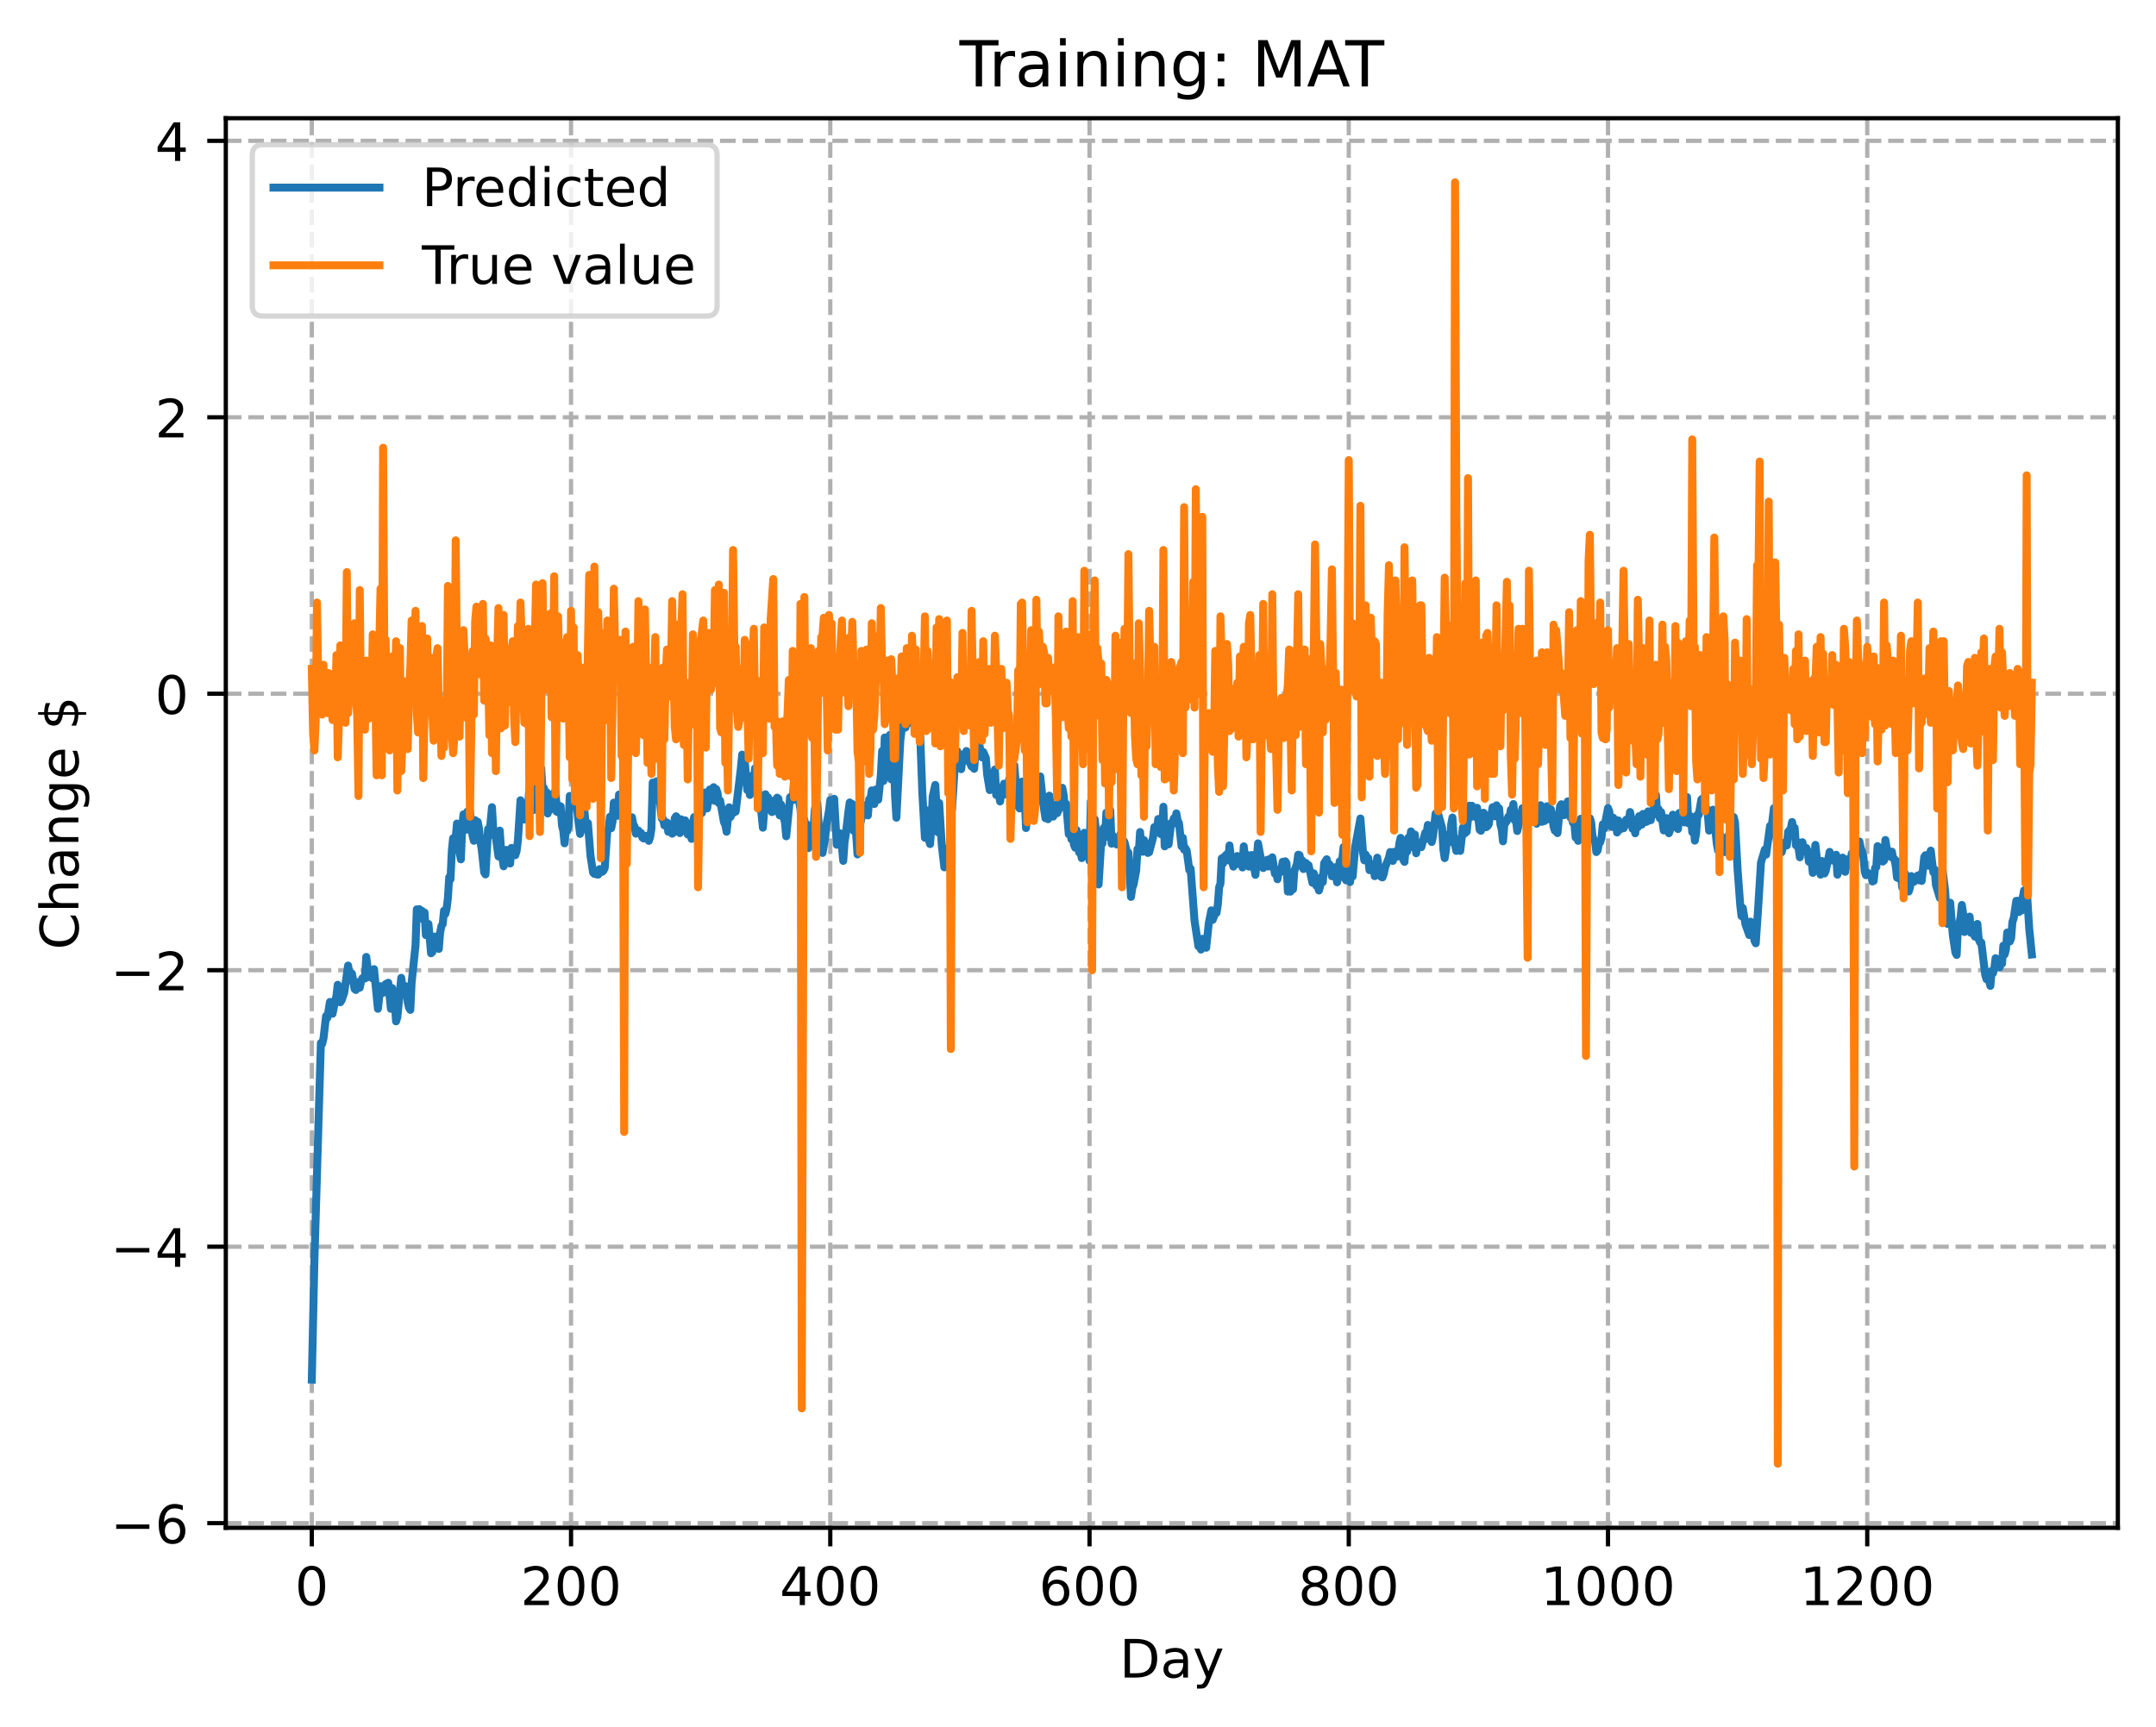 <?xml version="1.0" encoding="utf-8" standalone="no"?>
<!DOCTYPE svg PUBLIC "-//W3C//DTD SVG 1.1//EN"
  "http://www.w3.org/Graphics/SVG/1.1/DTD/svg11.dtd">
<!-- Created with matplotlib (https://matplotlib.org/) -->
<svg height="325.986pt" version="1.1" viewBox="0 0 406.94 325.986" width="406.94pt" xmlns="http://www.w3.org/2000/svg" xmlns:xlink="http://www.w3.org/1999/xlink">
 <defs>
  <style type="text/css">
*{stroke-linecap:butt;stroke-linejoin:round;}
  </style>
 </defs>
 <g id="figure_1">
  <g id="patch_1">
   <path d="M 0 325.986 
L 406.94 325.986 
L 406.94 0 
L 0 0 
z
" style="fill:#ffffff;"/>
  </g>
  <g id="axes_1">
   <g id="patch_2">
    <path d="M 42.62 288.43 
L 399.74 288.43 
L 399.74 22.318 
L 42.62 22.318 
z
" style="fill:#ffffff;"/>
   </g>
   <g id="matplotlib.axis_1">
    <g id="xtick_1">
     <g id="line2d_1">
      <path clip-path="url(#pc524404d30)" d="M 58.853 288.43 
L 58.853 22.318 
" style="fill:none;stroke:#b0b0b0;stroke-dasharray:2.96,1.28;stroke-dashoffset:0;stroke-width:0.8;"/>
     </g>
     <g id="line2d_2">
      <defs>
       <path d="M 0 0 
L 0 3.5 
" id="m318910980d" style="stroke:#000000;stroke-width:0.8;"/>
      </defs>
      <g>
       <use style="stroke:#000000;stroke-width:0.8;" x="58.853" xlink:href="#m318910980d" y="288.43"/>
      </g>
     </g>
     <g id="text_1">
      <!-- 0 -->
      <defs>
       <path d="M 31.781 66.406 
Q 24.172 66.406 20.328 58.906 
Q 16.5 51.422 16.5 36.375 
Q 16.5 21.391 20.328 13.891 
Q 24.172 6.391 31.781 6.391 
Q 39.453 6.391 43.281 13.891 
Q 47.125 21.391 47.125 36.375 
Q 47.125 51.422 43.281 58.906 
Q 39.453 66.406 31.781 66.406 
z
M 31.781 74.219 
Q 44.047 74.219 50.516 64.516 
Q 56.984 54.828 56.984 36.375 
Q 56.984 17.969 50.516 8.266 
Q 44.047 -1.422 31.781 -1.422 
Q 19.531 -1.422 13.062 8.266 
Q 6.594 17.969 6.594 36.375 
Q 6.594 54.828 13.062 64.516 
Q 19.531 74.219 31.781 74.219 
z
" id="DejaVuSans-48"/>
      </defs>
      <g transform="translate(55.672 303.029)scale(0.1 -0.1)">
       <use xlink:href="#DejaVuSans-48"/>
      </g>
     </g>
    </g>
    <g id="xtick_2">
     <g id="line2d_3">
      <path clip-path="url(#pc524404d30)" d="M 107.784 288.43 
L 107.784 22.318 
" style="fill:none;stroke:#b0b0b0;stroke-dasharray:2.96,1.28;stroke-dashoffset:0;stroke-width:0.8;"/>
     </g>
     <g id="line2d_4">
      <g>
       <use style="stroke:#000000;stroke-width:0.8;" x="107.784" xlink:href="#m318910980d" y="288.43"/>
      </g>
     </g>
     <g id="text_2">
      <!-- 200 -->
      <defs>
       <path d="M 19.188 8.297 
L 53.609 8.297 
L 53.609 0 
L 7.328 0 
L 7.328 8.297 
Q 12.938 14.109 22.625 23.891 
Q 32.328 33.688 34.812 36.531 
Q 39.547 41.844 41.422 45.531 
Q 43.312 49.219 43.312 52.781 
Q 43.312 58.594 39.234 62.25 
Q 35.156 65.922 28.609 65.922 
Q 23.969 65.922 18.812 64.312 
Q 13.672 62.703 7.812 59.422 
L 7.812 69.391 
Q 13.766 71.781 18.938 73 
Q 24.125 74.219 28.422 74.219 
Q 39.75 74.219 46.484 68.547 
Q 53.219 62.891 53.219 53.422 
Q 53.219 48.922 51.531 44.891 
Q 49.859 40.875 45.406 35.406 
Q 44.188 33.984 37.641 27.219 
Q 31.109 20.453 19.188 8.297 
z
" id="DejaVuSans-50"/>
      </defs>
      <g transform="translate(98.24 303.029)scale(0.1 -0.1)">
       <use xlink:href="#DejaVuSans-50"/>
       <use x="63.623" xlink:href="#DejaVuSans-48"/>
       <use x="127.246" xlink:href="#DejaVuSans-48"/>
      </g>
     </g>
    </g>
    <g id="xtick_3">
     <g id="line2d_5">
      <path clip-path="url(#pc524404d30)" d="M 156.714 288.43 
L 156.714 22.318 
" style="fill:none;stroke:#b0b0b0;stroke-dasharray:2.96,1.28;stroke-dashoffset:0;stroke-width:0.8;"/>
     </g>
     <g id="line2d_6">
      <g>
       <use style="stroke:#000000;stroke-width:0.8;" x="156.714" xlink:href="#m318910980d" y="288.43"/>
      </g>
     </g>
     <g id="text_3">
      <!-- 400 -->
      <defs>
       <path d="M 37.797 64.312 
L 12.891 25.391 
L 37.797 25.391 
z
M 35.203 72.906 
L 47.609 72.906 
L 47.609 25.391 
L 58.016 25.391 
L 58.016 17.188 
L 47.609 17.188 
L 47.609 0 
L 37.797 0 
L 37.797 17.188 
L 4.891 17.188 
L 4.891 26.703 
z
" id="DejaVuSans-52"/>
      </defs>
      <g transform="translate(147.17 303.029)scale(0.1 -0.1)">
       <use xlink:href="#DejaVuSans-52"/>
       <use x="63.623" xlink:href="#DejaVuSans-48"/>
       <use x="127.246" xlink:href="#DejaVuSans-48"/>
      </g>
     </g>
    </g>
    <g id="xtick_4">
     <g id="line2d_7">
      <path clip-path="url(#pc524404d30)" d="M 205.645 288.43 
L 205.645 22.318 
" style="fill:none;stroke:#b0b0b0;stroke-dasharray:2.96,1.28;stroke-dashoffset:0;stroke-width:0.8;"/>
     </g>
     <g id="line2d_8">
      <g>
       <use style="stroke:#000000;stroke-width:0.8;" x="205.645" xlink:href="#m318910980d" y="288.43"/>
      </g>
     </g>
     <g id="text_4">
      <!-- 600 -->
      <defs>
       <path d="M 33.016 40.375 
Q 26.375 40.375 22.484 35.828 
Q 18.609 31.297 18.609 23.391 
Q 18.609 15.531 22.484 10.953 
Q 26.375 6.391 33.016 6.391 
Q 39.656 6.391 43.531 10.953 
Q 47.406 15.531 47.406 23.391 
Q 47.406 31.297 43.531 35.828 
Q 39.656 40.375 33.016 40.375 
z
M 52.594 71.297 
L 52.594 62.312 
Q 48.875 64.062 45.094 64.984 
Q 41.312 65.922 37.594 65.922 
Q 27.828 65.922 22.672 59.328 
Q 17.531 52.734 16.797 39.406 
Q 19.672 43.656 24.016 45.922 
Q 28.375 48.188 33.594 48.188 
Q 44.578 48.188 50.953 41.516 
Q 57.328 34.859 57.328 23.391 
Q 57.328 12.156 50.688 5.359 
Q 44.047 -1.422 33.016 -1.422 
Q 20.359 -1.422 13.672 8.266 
Q 6.984 17.969 6.984 36.375 
Q 6.984 53.656 15.188 63.938 
Q 23.391 74.219 37.203 74.219 
Q 40.922 74.219 44.703 73.484 
Q 48.484 72.75 52.594 71.297 
z
" id="DejaVuSans-54"/>
      </defs>
      <g transform="translate(196.101 303.029)scale(0.1 -0.1)">
       <use xlink:href="#DejaVuSans-54"/>
       <use x="63.623" xlink:href="#DejaVuSans-48"/>
       <use x="127.246" xlink:href="#DejaVuSans-48"/>
      </g>
     </g>
    </g>
    <g id="xtick_5">
     <g id="line2d_9">
      <path clip-path="url(#pc524404d30)" d="M 254.575 288.43 
L 254.575 22.318 
" style="fill:none;stroke:#b0b0b0;stroke-dasharray:2.96,1.28;stroke-dashoffset:0;stroke-width:0.8;"/>
     </g>
     <g id="line2d_10">
      <g>
       <use style="stroke:#000000;stroke-width:0.8;" x="254.575" xlink:href="#m318910980d" y="288.43"/>
      </g>
     </g>
     <g id="text_5">
      <!-- 800 -->
      <defs>
       <path d="M 31.781 34.625 
Q 24.75 34.625 20.719 30.859 
Q 16.703 27.094 16.703 20.516 
Q 16.703 13.922 20.719 10.156 
Q 24.75 6.391 31.781 6.391 
Q 38.812 6.391 42.859 10.172 
Q 46.922 13.969 46.922 20.516 
Q 46.922 27.094 42.891 30.859 
Q 38.875 34.625 31.781 34.625 
z
M 21.922 38.812 
Q 15.578 40.375 12.031 44.719 
Q 8.5 49.078 8.5 55.328 
Q 8.5 64.062 14.719 69.141 
Q 20.953 74.219 31.781 74.219 
Q 42.672 74.219 48.875 69.141 
Q 55.078 64.062 55.078 55.328 
Q 55.078 49.078 51.531 44.719 
Q 48 40.375 41.703 38.812 
Q 48.828 37.156 52.797 32.312 
Q 56.781 27.484 56.781 20.516 
Q 56.781 9.906 50.312 4.234 
Q 43.844 -1.422 31.781 -1.422 
Q 19.734 -1.422 13.25 4.234 
Q 6.781 9.906 6.781 20.516 
Q 6.781 27.484 10.781 32.312 
Q 14.797 37.156 21.922 38.812 
z
M 18.312 54.391 
Q 18.312 48.734 21.844 45.562 
Q 25.391 42.391 31.781 42.391 
Q 38.141 42.391 41.719 45.562 
Q 45.312 48.734 45.312 54.391 
Q 45.312 60.062 41.719 63.234 
Q 38.141 66.406 31.781 66.406 
Q 25.391 66.406 21.844 63.234 
Q 18.312 60.062 18.312 54.391 
z
" id="DejaVuSans-56"/>
      </defs>
      <g transform="translate(245.032 303.029)scale(0.1 -0.1)">
       <use xlink:href="#DejaVuSans-56"/>
       <use x="63.623" xlink:href="#DejaVuSans-48"/>
       <use x="127.246" xlink:href="#DejaVuSans-48"/>
      </g>
     </g>
    </g>
    <g id="xtick_6">
     <g id="line2d_11">
      <path clip-path="url(#pc524404d30)" d="M 303.506 288.43 
L 303.506 22.318 
" style="fill:none;stroke:#b0b0b0;stroke-dasharray:2.96,1.28;stroke-dashoffset:0;stroke-width:0.8;"/>
     </g>
     <g id="line2d_12">
      <g>
       <use style="stroke:#000000;stroke-width:0.8;" x="303.506" xlink:href="#m318910980d" y="288.43"/>
      </g>
     </g>
     <g id="text_6">
      <!-- 1000 -->
      <defs>
       <path d="M 12.406 8.297 
L 28.516 8.297 
L 28.516 63.922 
L 10.984 60.406 
L 10.984 69.391 
L 28.422 72.906 
L 38.281 72.906 
L 38.281 8.297 
L 54.391 8.297 
L 54.391 0 
L 12.406 0 
z
" id="DejaVuSans-49"/>
      </defs>
      <g transform="translate(290.781 303.029)scale(0.1 -0.1)">
       <use xlink:href="#DejaVuSans-49"/>
       <use x="63.623" xlink:href="#DejaVuSans-48"/>
       <use x="127.246" xlink:href="#DejaVuSans-48"/>
       <use x="190.869" xlink:href="#DejaVuSans-48"/>
      </g>
     </g>
    </g>
    <g id="xtick_7">
     <g id="line2d_13">
      <path clip-path="url(#pc524404d30)" d="M 352.437 288.43 
L 352.437 22.318 
" style="fill:none;stroke:#b0b0b0;stroke-dasharray:2.96,1.28;stroke-dashoffset:0;stroke-width:0.8;"/>
     </g>
     <g id="line2d_14">
      <g>
       <use style="stroke:#000000;stroke-width:0.8;" x="352.437" xlink:href="#m318910980d" y="288.43"/>
      </g>
     </g>
     <g id="text_7">
      <!-- 1200 -->
      <g transform="translate(339.712 303.029)scale(0.1 -0.1)">
       <use xlink:href="#DejaVuSans-49"/>
       <use x="63.623" xlink:href="#DejaVuSans-50"/>
       <use x="127.246" xlink:href="#DejaVuSans-48"/>
       <use x="190.869" xlink:href="#DejaVuSans-48"/>
      </g>
     </g>
    </g>
    <g id="text_8">
     <!-- Day -->
     <defs>
      <path d="M 19.672 64.797 
L 19.672 8.109 
L 31.594 8.109 
Q 46.688 8.109 53.688 14.938 
Q 60.688 21.781 60.688 36.531 
Q 60.688 51.172 53.688 57.984 
Q 46.688 64.797 31.594 64.797 
z
M 9.812 72.906 
L 30.078 72.906 
Q 51.266 72.906 61.172 64.094 
Q 71.094 55.281 71.094 36.531 
Q 71.094 17.672 61.125 8.828 
Q 51.172 0 30.078 0 
L 9.812 0 
z
" id="DejaVuSans-68"/>
      <path d="M 34.281 27.484 
Q 23.391 27.484 19.188 25 
Q 14.984 22.516 14.984 16.5 
Q 14.984 11.719 18.141 8.906 
Q 21.297 6.109 26.703 6.109 
Q 34.188 6.109 38.703 11.406 
Q 43.219 16.703 43.219 25.484 
L 43.219 27.484 
z
M 52.203 31.203 
L 52.203 0 
L 43.219 0 
L 43.219 8.297 
Q 40.141 3.328 35.547 0.953 
Q 30.953 -1.422 24.312 -1.422 
Q 15.922 -1.422 10.953 3.297 
Q 6 8.016 6 15.922 
Q 6 25.141 12.172 29.828 
Q 18.359 34.516 30.609 34.516 
L 43.219 34.516 
L 43.219 35.406 
Q 43.219 41.609 39.141 45 
Q 35.062 48.391 27.688 48.391 
Q 23 48.391 18.547 47.266 
Q 14.109 46.141 10.016 43.891 
L 10.016 52.203 
Q 14.938 54.109 19.578 55.047 
Q 24.219 56 28.609 56 
Q 40.484 56 46.344 49.844 
Q 52.203 43.703 52.203 31.203 
z
" id="DejaVuSans-97"/>
      <path d="M 32.172 -5.078 
Q 28.375 -14.844 24.75 -17.812 
Q 21.141 -20.797 15.094 -20.797 
L 7.906 -20.797 
L 7.906 -13.281 
L 13.188 -13.281 
Q 16.891 -13.281 18.938 -11.516 
Q 21 -9.766 23.484 -3.219 
L 25.094 0.875 
L 2.984 54.688 
L 12.5 54.688 
L 29.594 11.922 
L 46.688 54.688 
L 56.203 54.688 
z
" id="DejaVuSans-121"/>
     </defs>
     <g transform="translate(211.307 316.707)scale(0.1 -0.1)">
      <use xlink:href="#DejaVuSans-68"/>
      <use x="77.002" xlink:href="#DejaVuSans-97"/>
      <use x="138.281" xlink:href="#DejaVuSans-121"/>
     </g>
    </g>
   </g>
   <g id="matplotlib.axis_2">
    <g id="ytick_1">
     <g id="line2d_15">
      <path clip-path="url(#pc524404d30)" d="M 42.62 287.556 
L 399.74 287.556 
" style="fill:none;stroke:#b0b0b0;stroke-dasharray:2.96,1.28;stroke-dashoffset:0;stroke-width:0.8;"/>
     </g>
     <g id="line2d_16">
      <defs>
       <path d="M 0 0 
L -3.5 0 
" id="m0db8d2df24" style="stroke:#000000;stroke-width:0.8;"/>
      </defs>
      <g>
       <use style="stroke:#000000;stroke-width:0.8;" x="42.62" xlink:href="#m0db8d2df24" y="287.556"/>
      </g>
     </g>
     <g id="text_9">
      <!-- −6 -->
      <defs>
       <path d="M 10.594 35.5 
L 73.188 35.5 
L 73.188 27.203 
L 10.594 27.203 
z
" id="DejaVuSans-8722"/>
      </defs>
      <g transform="translate(20.878 291.355)scale(0.1 -0.1)">
       <use xlink:href="#DejaVuSans-8722"/>
       <use x="83.789" xlink:href="#DejaVuSans-54"/>
      </g>
     </g>
    </g>
    <g id="ytick_2">
     <g id="line2d_17">
      <path clip-path="url(#pc524404d30)" d="M 42.62 235.362 
L 399.74 235.362 
" style="fill:none;stroke:#b0b0b0;stroke-dasharray:2.96,1.28;stroke-dashoffset:0;stroke-width:0.8;"/>
     </g>
     <g id="line2d_18">
      <g>
       <use style="stroke:#000000;stroke-width:0.8;" x="42.62" xlink:href="#m0db8d2df24" y="235.362"/>
      </g>
     </g>
     <g id="text_10">
      <!-- −4 -->
      <g transform="translate(20.878 239.161)scale(0.1 -0.1)">
       <use xlink:href="#DejaVuSans-8722"/>
       <use x="83.789" xlink:href="#DejaVuSans-52"/>
      </g>
     </g>
    </g>
    <g id="ytick_3">
     <g id="line2d_19">
      <path clip-path="url(#pc524404d30)" d="M 42.62 183.168 
L 399.74 183.168 
" style="fill:none;stroke:#b0b0b0;stroke-dasharray:2.96,1.28;stroke-dashoffset:0;stroke-width:0.8;"/>
     </g>
     <g id="line2d_20">
      <g>
       <use style="stroke:#000000;stroke-width:0.8;" x="42.62" xlink:href="#m0db8d2df24" y="183.168"/>
      </g>
     </g>
     <g id="text_11">
      <!-- −2 -->
      <g transform="translate(20.878 186.967)scale(0.1 -0.1)">
       <use xlink:href="#DejaVuSans-8722"/>
       <use x="83.789" xlink:href="#DejaVuSans-50"/>
      </g>
     </g>
    </g>
    <g id="ytick_4">
     <g id="line2d_21">
      <path clip-path="url(#pc524404d30)" d="M 42.62 130.973 
L 399.74 130.973 
" style="fill:none;stroke:#b0b0b0;stroke-dasharray:2.96,1.28;stroke-dashoffset:0;stroke-width:0.8;"/>
     </g>
     <g id="line2d_22">
      <g>
       <use style="stroke:#000000;stroke-width:0.8;" x="42.62" xlink:href="#m0db8d2df24" y="130.973"/>
      </g>
     </g>
     <g id="text_12">
      <!-- 0 -->
      <g transform="translate(29.258 134.773)scale(0.1 -0.1)">
       <use xlink:href="#DejaVuSans-48"/>
      </g>
     </g>
    </g>
    <g id="ytick_5">
     <g id="line2d_23">
      <path clip-path="url(#pc524404d30)" d="M 42.62 78.779 
L 399.74 78.779 
" style="fill:none;stroke:#b0b0b0;stroke-dasharray:2.96,1.28;stroke-dashoffset:0;stroke-width:0.8;"/>
     </g>
     <g id="line2d_24">
      <g>
       <use style="stroke:#000000;stroke-width:0.8;" x="42.62" xlink:href="#m0db8d2df24" y="78.779"/>
      </g>
     </g>
     <g id="text_13">
      <!-- 2 -->
      <g transform="translate(29.258 82.578)scale(0.1 -0.1)">
       <use xlink:href="#DejaVuSans-50"/>
      </g>
     </g>
    </g>
    <g id="ytick_6">
     <g id="line2d_25">
      <path clip-path="url(#pc524404d30)" d="M 42.62 26.585 
L 399.74 26.585 
" style="fill:none;stroke:#b0b0b0;stroke-dasharray:2.96,1.28;stroke-dashoffset:0;stroke-width:0.8;"/>
     </g>
     <g id="line2d_26">
      <g>
       <use style="stroke:#000000;stroke-width:0.8;" x="42.62" xlink:href="#m0db8d2df24" y="26.585"/>
      </g>
     </g>
     <g id="text_14">
      <!-- 4 -->
      <g transform="translate(29.258 30.384)scale(0.1 -0.1)">
       <use xlink:href="#DejaVuSans-52"/>
      </g>
     </g>
    </g>
    <g id="text_15">
     <!-- Change $ -->
     <defs>
      <path d="M 64.406 67.281 
L 64.406 56.891 
Q 59.422 61.531 53.781 63.812 
Q 48.141 66.109 41.797 66.109 
Q 29.297 66.109 22.656 58.469 
Q 16.016 50.828 16.016 36.375 
Q 16.016 21.969 22.656 14.328 
Q 29.297 6.688 41.797 6.688 
Q 48.141 6.688 53.781 8.984 
Q 59.422 11.281 64.406 15.922 
L 64.406 5.609 
Q 59.234 2.094 53.438 0.328 
Q 47.656 -1.422 41.219 -1.422 
Q 24.656 -1.422 15.125 8.703 
Q 5.609 18.844 5.609 36.375 
Q 5.609 53.953 15.125 64.078 
Q 24.656 74.219 41.219 74.219 
Q 47.75 74.219 53.531 72.484 
Q 59.328 70.75 64.406 67.281 
z
" id="DejaVuSans-67"/>
      <path d="M 54.891 33.016 
L 54.891 0 
L 45.906 0 
L 45.906 32.719 
Q 45.906 40.484 42.875 44.328 
Q 39.844 48.188 33.797 48.188 
Q 26.516 48.188 22.312 43.547 
Q 18.109 38.922 18.109 30.906 
L 18.109 0 
L 9.078 0 
L 9.078 75.984 
L 18.109 75.984 
L 18.109 46.188 
Q 21.344 51.125 25.703 53.562 
Q 30.078 56 35.797 56 
Q 45.219 56 50.047 50.172 
Q 54.891 44.344 54.891 33.016 
z
" id="DejaVuSans-104"/>
      <path d="M 54.891 33.016 
L 54.891 0 
L 45.906 0 
L 45.906 32.719 
Q 45.906 40.484 42.875 44.328 
Q 39.844 48.188 33.797 48.188 
Q 26.516 48.188 22.312 43.547 
Q 18.109 38.922 18.109 30.906 
L 18.109 0 
L 9.078 0 
L 9.078 54.688 
L 18.109 54.688 
L 18.109 46.188 
Q 21.344 51.125 25.703 53.562 
Q 30.078 56 35.797 56 
Q 45.219 56 50.047 50.172 
Q 54.891 44.344 54.891 33.016 
z
" id="DejaVuSans-110"/>
      <path d="M 45.406 27.984 
Q 45.406 37.75 41.375 43.109 
Q 37.359 48.484 30.078 48.484 
Q 22.859 48.484 18.828 43.109 
Q 14.797 37.75 14.797 27.984 
Q 14.797 18.266 18.828 12.891 
Q 22.859 7.516 30.078 7.516 
Q 37.359 7.516 41.375 12.891 
Q 45.406 18.266 45.406 27.984 
z
M 54.391 6.781 
Q 54.391 -7.172 48.188 -13.984 
Q 42 -20.797 29.203 -20.797 
Q 24.469 -20.797 20.266 -20.094 
Q 16.062 -19.391 12.109 -17.922 
L 12.109 -9.188 
Q 16.062 -11.328 19.922 -12.344 
Q 23.781 -13.375 27.781 -13.375 
Q 36.625 -13.375 41.016 -8.766 
Q 45.406 -4.156 45.406 5.172 
L 45.406 9.625 
Q 42.625 4.781 38.281 2.391 
Q 33.938 0 27.875 0 
Q 17.828 0 11.672 7.656 
Q 5.516 15.328 5.516 27.984 
Q 5.516 40.672 11.672 48.328 
Q 17.828 56 27.875 56 
Q 33.938 56 38.281 53.609 
Q 42.625 51.219 45.406 46.391 
L 45.406 54.688 
L 54.391 54.688 
z
" id="DejaVuSans-103"/>
      <path d="M 56.203 29.594 
L 56.203 25.203 
L 14.891 25.203 
Q 15.484 15.922 20.484 11.062 
Q 25.484 6.203 34.422 6.203 
Q 39.594 6.203 44.453 7.469 
Q 49.312 8.734 54.109 11.281 
L 54.109 2.781 
Q 49.266 0.734 44.188 -0.344 
Q 39.109 -1.422 33.891 -1.422 
Q 20.797 -1.422 13.156 6.188 
Q 5.516 13.812 5.516 26.812 
Q 5.516 40.234 12.766 48.109 
Q 20.016 56 32.328 56 
Q 43.359 56 49.781 48.891 
Q 56.203 41.797 56.203 29.594 
z
M 47.219 32.234 
Q 47.125 39.594 43.094 43.984 
Q 39.062 48.391 32.422 48.391 
Q 24.906 48.391 20.391 44.141 
Q 15.875 39.891 15.188 32.172 
z
" id="DejaVuSans-101"/>
      <path id="DejaVuSans-32"/>
      <path d="M 33.797 -14.703 
L 28.906 -14.703 
L 28.859 0 
Q 23.734 0.094 18.609 1.188 
Q 13.484 2.297 8.297 4.5 
L 8.297 13.281 
Q 13.281 10.156 18.375 8.562 
Q 23.484 6.984 28.906 6.938 
L 28.906 29.203 
Q 18.109 30.953 13.203 35.156 
Q 8.297 39.359 8.297 46.688 
Q 8.297 54.641 13.625 59.219 
Q 18.953 63.812 28.906 64.5 
L 28.906 75.984 
L 33.797 75.984 
L 33.797 64.656 
Q 38.328 64.453 42.578 63.688 
Q 46.828 62.938 50.875 61.625 
L 50.875 53.078 
Q 46.828 55.125 42.547 56.25 
Q 38.281 57.375 33.797 57.562 
L 33.797 36.719 
Q 44.875 35.016 50.094 30.609 
Q 55.328 26.219 55.328 18.609 
Q 55.328 10.359 49.781 5.594 
Q 44.234 0.828 33.797 0.094 
z
M 28.906 37.594 
L 28.906 57.625 
Q 23.25 56.984 20.266 54.391 
Q 17.281 51.812 17.281 47.516 
Q 17.281 43.312 20.031 40.969 
Q 22.797 38.625 28.906 37.594 
z
M 33.797 28.219 
L 33.797 7.078 
Q 39.984 7.906 43.141 10.594 
Q 46.297 13.281 46.297 17.672 
Q 46.297 21.969 43.281 24.5 
Q 40.281 27.047 33.797 28.219 
z
" id="DejaVuSans-36"/>
     </defs>
     <g transform="translate(14.798 179.288)rotate(-90)scale(0.1 -0.1)">
      <use xlink:href="#DejaVuSans-67"/>
      <use x="69.824" xlink:href="#DejaVuSans-104"/>
      <use x="133.203" xlink:href="#DejaVuSans-97"/>
      <use x="194.482" xlink:href="#DejaVuSans-110"/>
      <use x="257.861" xlink:href="#DejaVuSans-103"/>
      <use x="321.338" xlink:href="#DejaVuSans-101"/>
      <use x="382.861" xlink:href="#DejaVuSans-32"/>
      <use x="414.648" xlink:href="#DejaVuSans-36"/>
     </g>
    </g>
   </g>
   <g id="line2d_27">
    <path clip-path="url(#pc524404d30)" d="M 58.853 260.455 
L 59.342 237.964 
L 60.566 196.904 
L 60.81 197.056 
L 61.055 196.058 
L 61.544 191.813 
L 61.789 192.168 
L 62.278 189.154 
L 62.523 189.625 
L 62.767 191.385 
L 63.257 188.984 
L 63.501 188.048 
L 63.746 185.917 
L 63.991 186.846 
L 64.235 189.217 
L 64.48 188.838 
L 64.969 187.43 
L 65.459 184.011 
L 65.703 182.286 
L 65.948 183.967 
L 66.193 183.698 
L 66.437 183.808 
L 66.927 186.699 
L 67.171 186.899 
L 67.416 185.429 
L 67.905 186.47 
L 68.15 185.248 
L 68.395 184.676 
L 68.639 184.618 
L 68.884 184.731 
L 69.128 180.656 
L 69.618 184.465 
L 69.862 184.236 
L 70.107 184.408 
L 70.352 184.735 
L 70.596 182.962 
L 71.33 190.451 
L 71.82 186.183 
L 72.064 186.553 
L 72.309 187.43 
L 72.554 186.197 
L 72.798 185.776 
L 73.288 185.529 
L 73.777 190.456 
L 74.022 186.537 
L 74.266 188.344 
L 74.511 189.321 
L 74.755 192.821 
L 75 192.051 
L 75.734 184.606 
L 75.979 186.626 
L 76.223 186.518 
L 76.468 186.155 
L 76.713 186.669 
L 76.957 189.197 
L 77.202 190.234 
L 77.447 190.654 
L 77.691 185.549 
L 78.425 178.524 
L 78.67 171.673 
L 78.915 171.96 
L 79.159 171.644 
L 79.404 173.403 
L 79.649 171.962 
L 79.893 172.33 
L 80.138 172.279 
L 80.383 176.539 
L 80.627 174.981 
L 80.872 174.434 
L 81.361 179.971 
L 81.606 179.74 
L 81.85 178.563 
L 82.095 176.809 
L 82.34 177.896 
L 82.584 177.853 
L 82.829 179.151 
L 83.074 176.044 
L 83.318 174.817 
L 83.563 174.442 
L 83.808 171.924 
L 84.052 172.544 
L 84.297 171.539 
L 84.542 169.519 
L 84.786 165.61 
L 85.031 165.989 
L 85.276 160.65 
L 85.52 158.253 
L 86.01 158.125 
L 86.254 155.478 
L 86.499 157.118 
L 86.743 160.9 
L 86.988 162.239 
L 87.233 156.307 
L 87.477 153.744 
L 87.722 156.709 
L 87.967 155.547 
L 88.211 153.223 
L 88.456 156.651 
L 88.701 153.032 
L 89.19 157.74 
L 89.435 158.738 
L 89.679 154.842 
L 89.924 155.214 
L 90.169 155.162 
L 90.413 156.423 
L 90.658 158.915 
L 90.903 160.203 
L 91.392 164.683 
L 91.637 165.08 
L 92.126 156.509 
L 92.371 157.531 
L 92.86 152.386 
L 93.104 156.647 
L 93.349 157.817 
L 93.594 158.117 
L 94.083 161.688 
L 94.328 156.809 
L 94.572 160.389 
L 95.062 163.547 
L 95.306 160.744 
L 95.551 160.456 
L 95.796 161.915 
L 96.04 160.499 
L 96.285 163.028 
L 96.53 160.077 
L 97.264 161.456 
L 97.508 160.66 
L 97.753 158.681 
L 98.242 151.08 
L 98.487 153.434 
L 98.731 152.083 
L 98.976 154.73 
L 99.221 154.565 
L 99.465 151.564 
L 99.71 151.569 
L 99.955 148.389 
L 100.199 148.742 
L 100.444 151.472 
L 100.689 152.94 
L 100.933 151.351 
L 101.178 152.475 
L 101.667 145.415 
L 101.912 146.215 
L 102.157 145.045 
L 102.401 149.053 
L 102.646 148.731 
L 102.891 152.923 
L 103.135 149.512 
L 103.38 153.582 
L 103.625 152.591 
L 103.869 152.863 
L 104.359 149.865 
L 104.603 150.919 
L 104.848 149.175 
L 105.092 153.253 
L 105.337 151.954 
L 105.582 153.484 
L 105.826 152.234 
L 106.071 155.851 
L 106.316 156.804 
L 106.56 159.21 
L 106.805 156.523 
L 107.05 156.925 
L 107.294 156.043 
L 107.539 150.266 
L 107.784 151.152 
L 108.028 150.939 
L 108.273 151.94 
L 108.518 149.792 
L 108.762 151.355 
L 109.252 155.688 
L 109.496 157.432 
L 109.741 154.507 
L 109.986 149.727 
L 110.475 154.807 
L 110.719 156.705 
L 110.964 155.389 
L 111.453 161.551 
L 111.943 164.731 
L 112.187 164.983 
L 112.432 164.498 
L 112.677 165.103 
L 112.921 165.114 
L 113.166 164.072 
L 113.655 164.603 
L 113.9 164.381 
L 114.145 163.856 
L 114.634 156.701 
L 114.879 156.578 
L 115.123 154.199 
L 115.368 156.351 
L 115.613 155.11 
L 115.857 151.527 
L 116.102 153.205 
L 116.346 153.823 
L 116.591 154.018 
L 116.836 150.009 
L 117.08 151.156 
L 117.325 150.513 
L 117.814 152.682 
L 118.304 153.41 
L 118.548 154.765 
L 118.793 154.743 
L 119.038 155.794 
L 119.282 154.289 
L 119.527 155.648 
L 119.772 156.013 
L 120.016 157.389 
L 120.261 157.229 
L 120.506 156.806 
L 120.75 157.365 
L 120.995 157.248 
L 121.24 158.123 
L 121.484 158.3 
L 121.729 157.806 
L 121.974 157.814 
L 122.463 158.747 
L 122.707 158.047 
L 122.952 156.476 
L 123.197 147.742 
L 123.441 150.101 
L 123.686 151.012 
L 123.931 147.487 
L 124.175 149.956 
L 124.42 149.91 
L 124.909 154.534 
L 125.154 154.617 
L 125.399 155.825 
L 125.643 155.65 
L 125.888 155.28 
L 126.133 157.031 
L 126.377 156.124 
L 126.622 155.858 
L 126.867 157.394 
L 127.111 157.199 
L 127.356 154.506 
L 127.601 154.098 
L 127.845 154.378 
L 128.09 157.006 
L 128.334 157.277 
L 128.579 154.687 
L 129.068 155.39 
L 129.313 154.876 
L 129.558 155.599 
L 129.802 157.546 
L 130.047 157.129 
L 130.292 157.546 
L 130.536 158.374 
L 130.781 155.237 
L 131.026 154.257 
L 131.515 155.008 
L 131.76 154.47 
L 132.004 153.156 
L 132.249 151.206 
L 132.494 153.486 
L 132.983 149.612 
L 133.472 152.622 
L 133.962 149.054 
L 134.206 150.694 
L 134.451 151.059 
L 134.695 148.61 
L 134.94 151.199 
L 135.185 148.985 
L 135.429 149.676 
L 135.674 151.61 
L 135.919 151.143 
L 136.653 155.239 
L 136.897 155.688 
L 137.142 157.026 
L 137.631 152.411 
L 137.876 154.251 
L 138.121 153.596 
L 138.365 153.505 
L 138.61 153.13 
L 138.855 153.23 
L 139.833 145.081 
L 140.078 142.457 
L 140.322 144.075 
L 140.567 143.729 
L 141.056 149.169 
L 141.301 148.46 
L 141.546 150.08 
L 141.79 149.181 
L 142.035 146.4 
L 142.28 147.172 
L 142.524 145.031 
L 143.014 148.855 
L 143.748 153.784 
L 143.992 156.266 
L 144.482 149.944 
L 144.726 150.844 
L 144.971 150.526 
L 145.216 152.808 
L 145.46 152.492 
L 145.705 153.313 
L 145.95 153.074 
L 146.194 151.088 
L 146.439 153.142 
L 146.683 150.592 
L 146.928 150.788 
L 147.173 153.94 
L 147.417 151.864 
L 147.907 154.389 
L 148.151 155.172 
L 148.396 157.887 
L 149.13 150.497 
L 149.375 150.708 
L 149.619 151.081 
L 149.864 147.466 
L 150.109 150.353 
L 150.353 148.848 
L 151.087 152.766 
L 151.332 156.356 
L 151.577 154.71 
L 151.821 154.716 
L 152.066 158.906 
L 152.31 155.625 
L 152.555 160.13 
L 152.8 159.864 
L 153.289 156.476 
L 153.534 157.216 
L 153.778 152.896 
L 154.023 151.701 
L 154.268 151.587 
L 154.757 159.399 
L 155.002 159.996 
L 155.246 161.03 
L 155.736 158.319 
L 155.98 155.746 
L 156.47 153.072 
L 156.714 151.036 
L 156.959 151.166 
L 157.204 152.235 
L 157.448 150.808 
L 157.938 159.475 
L 158.182 158.745 
L 158.427 157.285 
L 158.671 157.356 
L 159.161 162.53 
L 159.405 158.989 
L 159.65 157.456 
L 160.139 153.2 
L 160.384 151.495 
L 160.629 153.016 
L 160.873 151.792 
L 161.118 156.847 
L 161.363 154.033 
L 161.852 161.304 
L 162.097 157.577 
L 162.341 155.611 
L 163.075 152.49 
L 163.32 153.303 
L 163.565 151.921 
L 163.809 153.943 
L 164.054 150.9 
L 164.298 150.899 
L 164.543 149.223 
L 165.032 151.786 
L 165.277 149.062 
L 165.522 150.308 
L 165.766 150.968 
L 166.256 146.394 
L 166.5 141.772 
L 166.745 147.445 
L 166.99 139.234 
L 167.479 140.913 
L 167.724 139.459 
L 167.968 138.728 
L 168.213 147.13 
L 168.702 142.823 
L 168.947 150.376 
L 169.192 154.375 
L 169.926 139.888 
L 170.415 135.868 
L 170.659 135.833 
L 170.904 137.353 
L 171.149 135.593 
L 171.393 135.062 
L 171.638 131.704 
L 171.883 133.374 
L 172.127 136.578 
L 172.617 134.767 
L 172.861 135.788 
L 173.106 134.656 
L 173.351 137.463 
L 173.595 136.373 
L 174.085 149.612 
L 174.574 158.171 
L 174.819 152.948 
L 175.063 154.997 
L 175.308 158.577 
L 175.553 159.349 
L 175.797 155.84 
L 176.042 150.369 
L 176.531 148.184 
L 177.02 157.112 
L 177.265 151.582 
L 177.754 159.534 
L 178.244 163.746 
L 178.733 160.175 
L 178.978 163.76 
L 179.222 162.224 
L 179.467 154.305 
L 179.712 152.581 
L 180.201 144.843 
L 180.69 141.815 
L 181.18 144.66 
L 181.424 145.213 
L 181.669 143.257 
L 181.914 142.344 
L 182.158 142.985 
L 182.403 141.783 
L 182.647 142.055 
L 182.892 143.779 
L 183.137 144.145 
L 183.381 144.716 
L 183.626 143.559 
L 183.871 145.145 
L 184.115 142.072 
L 184.36 141.324 
L 184.849 140.623 
L 185.339 142.982 
L 185.583 141.966 
L 186.073 143.063 
L 186.317 146.187 
L 186.807 149.156 
L 187.051 146.009 
L 187.296 147.32 
L 187.541 147.592 
L 187.785 145.274 
L 188.03 150.081 
L 188.274 148.611 
L 188.764 151.311 
L 189.008 149.744 
L 189.253 149.288 
L 189.498 147.954 
L 189.742 148.763 
L 189.987 150.007 
L 190.232 149.309 
L 190.476 147.097 
L 190.721 147.713 
L 190.966 149.974 
L 191.455 144.491 
L 191.7 147.595 
L 191.944 148.289 
L 192.189 152.225 
L 192.434 152.62 
L 192.678 151.612 
L 192.923 147.551 
L 193.168 148.428 
L 193.412 150.327 
L 193.657 156.326 
L 194.146 149.641 
L 194.391 149.76 
L 194.88 153.749 
L 195.125 151.67 
L 195.369 150.644 
L 195.614 147.467 
L 196.103 149.362 
L 196.348 146.576 
L 196.837 151.283 
L 197.327 154.473 
L 197.571 153.518 
L 197.816 154.658 
L 198.061 150.21 
L 198.795 154.169 
L 199.039 152.027 
L 199.284 151.965 
L 199.529 153.523 
L 199.773 153.007 
L 200.018 150.238 
L 200.262 150.54 
L 200.507 148.729 
L 200.752 150.038 
L 200.996 152.487 
L 201.241 151.749 
L 201.73 157.494 
L 201.975 156.629 
L 202.22 158.429 
L 202.464 157.832 
L 202.709 159.521 
L 202.954 160.052 
L 203.198 156.706 
L 203.688 160.943 
L 203.932 160.785 
L 204.177 162.005 
L 204.422 160.176 
L 204.666 157.223 
L 205.645 162.513 
L 205.889 151.298 
L 206.134 153.897 
L 206.379 155.252 
L 206.623 154.656 
L 206.868 156.75 
L 207.357 166.977 
L 207.847 158.949 
L 208.091 159.239 
L 208.336 156.265 
L 208.581 158.074 
L 208.825 153.422 
L 209.07 153.525 
L 209.315 153.119 
L 209.559 152.983 
L 209.804 159.283 
L 210.049 157.75 
L 210.293 158.137 
L 210.538 159.127 
L 210.783 159.432 
L 211.027 158.936 
L 211.272 159.268 
L 211.517 157.384 
L 211.761 158.374 
L 212.006 158.6 
L 212.25 158.988 
L 212.74 160.998 
L 212.984 160.962 
L 213.474 169.331 
L 213.718 167.639 
L 213.963 166.965 
L 214.452 164.367 
L 214.697 160.299 
L 214.942 160.847 
L 215.186 157.08 
L 215.431 159.929 
L 215.676 160.804 
L 215.92 158.591 
L 216.654 161.03 
L 216.899 160.894 
L 217.633 158.119 
L 217.877 156.143 
L 218.122 156.24 
L 218.367 156.974 
L 218.611 154.616 
L 219.101 157.487 
L 219.345 156.615 
L 219.59 152.305 
L 219.835 159.785 
L 220.079 159.479 
L 220.324 158.773 
L 220.569 159.408 
L 221.058 155.353 
L 221.303 155.589 
L 221.547 154.494 
L 221.792 154.884 
L 222.037 153.556 
L 222.281 155.008 
L 222.526 155.382 
L 223.015 159.784 
L 223.26 158.174 
L 223.505 160.409 
L 223.749 160.149 
L 223.994 160.611 
L 224.483 164.265 
L 224.728 163.994 
L 225.462 173.808 
L 226.196 178.648 
L 226.44 177.385 
L 226.685 179.271 
L 226.93 177.238 
L 227.174 178.344 
L 227.419 178.264 
L 227.664 178.927 
L 228.153 174.301 
L 228.642 171.863 
L 228.887 173.667 
L 229.376 172.35 
L 229.621 172.348 
L 229.865 170.746 
L 230.11 167.493 
L 230.355 166.823 
L 230.599 162.05 
L 230.844 163.018 
L 231.089 161.728 
L 231.578 161.259 
L 231.823 162.427 
L 232.067 159.604 
L 232.312 161.782 
L 232.801 163.617 
L 233.046 162.295 
L 233.291 163.193 
L 233.535 161.602 
L 233.78 162.503 
L 234.025 162.67 
L 234.269 162.103 
L 234.514 163.774 
L 234.759 159.78 
L 235.003 162.326 
L 235.248 161.303 
L 235.493 162.037 
L 235.737 163.616 
L 235.982 162.02 
L 236.226 161.417 
L 236.471 163.118 
L 236.716 163.843 
L 236.96 165.168 
L 237.45 159.214 
L 238.184 163.209 
L 238.428 163.879 
L 238.673 162.509 
L 238.918 162.944 
L 239.162 162.332 
L 239.407 163.596 
L 239.652 162.178 
L 239.896 162.733 
L 240.141 161.853 
L 240.63 164.945 
L 240.875 164.637 
L 241.12 165.991 
L 241.364 164.208 
L 241.609 164.719 
L 241.853 164.25 
L 242.098 162.696 
L 242.343 163.605 
L 242.587 162.603 
L 242.832 162.983 
L 243.077 168.325 
L 243.321 168.047 
L 243.566 168.336 
L 243.811 166.308 
L 244.055 167.893 
L 244.3 164.432 
L 244.789 163.154 
L 245.034 161.359 
L 245.279 161.438 
L 245.523 162.691 
L 245.768 162.394 
L 246.013 164.066 
L 246.502 162.916 
L 246.747 163.864 
L 246.991 163.334 
L 247.725 166.663 
L 247.97 164.869 
L 248.459 167.241 
L 248.704 167.127 
L 248.948 168.119 
L 249.193 167.233 
L 249.438 165.531 
L 249.682 166.527 
L 249.927 162.97 
L 250.416 162.218 
L 250.661 163.864 
L 250.906 163.129 
L 251.395 165.422 
L 251.884 163.723 
L 252.374 166.57 
L 252.618 165.009 
L 252.863 162.608 
L 253.108 164.447 
L 253.597 159.911 
L 253.841 165.829 
L 254.086 166.201 
L 254.331 163.529 
L 254.575 163.612 
L 254.82 166.516 
L 255.065 163.736 
L 255.309 165.474 
L 255.799 159.815 
L 256.777 154.522 
L 257.267 160.911 
L 257.511 162.419 
L 257.756 161.334 
L 258.001 161.973 
L 258.245 161.984 
L 258.49 164.276 
L 258.735 163.377 
L 258.979 163.52 
L 259.224 163.183 
L 259.469 165.412 
L 259.958 161.916 
L 260.202 163.753 
L 260.692 165.539 
L 260.936 165.65 
L 261.181 164.967 
L 261.426 163.772 
L 262.16 161.891 
L 262.404 160.845 
L 262.649 161.06 
L 262.894 162.534 
L 263.138 160.811 
L 263.383 161.64 
L 263.628 161.748 
L 263.872 161.351 
L 264.117 159.26 
L 264.362 158.182 
L 264.606 160.964 
L 264.851 162.279 
L 265.096 162.716 
L 265.34 159.842 
L 265.585 160.796 
L 265.829 158.149 
L 266.074 158.708 
L 266.319 156.959 
L 266.563 159.358 
L 266.808 160.034 
L 267.053 157.552 
L 267.297 161.09 
L 267.542 159.233 
L 267.787 159.146 
L 268.031 159.755 
L 268.276 159.93 
L 269.01 157.225 
L 269.255 157.397 
L 269.499 155.737 
L 269.744 158.435 
L 269.989 156.513 
L 270.233 158.962 
L 270.478 157.882 
L 270.967 153.61 
L 271.212 154.629 
L 271.457 153.699 
L 272.19 156.266 
L 272.435 160.37 
L 272.68 162.01 
L 272.924 160.448 
L 273.169 157.643 
L 273.658 158.975 
L 273.903 155.621 
L 274.148 154.341 
L 274.392 158.337 
L 274.882 160.649 
L 275.126 158.489 
L 275.371 160.037 
L 275.616 160.648 
L 276.105 156.243 
L 276.35 157.423 
L 276.839 157.019 
L 277.328 152.108 
L 277.573 154.265 
L 277.817 152.121 
L 278.062 152.533 
L 278.551 154.263 
L 278.796 152.501 
L 279.285 156.658 
L 279.53 156.845 
L 280.019 153.432 
L 280.264 153.894 
L 280.509 156.169 
L 280.753 155.983 
L 280.998 155.624 
L 281.243 153.833 
L 281.487 153.804 
L 281.732 152.391 
L 282.221 154.123 
L 282.466 152.033 
L 282.711 153.19 
L 282.955 152.589 
L 283.2 155.657 
L 283.445 156.575 
L 283.689 158.836 
L 283.934 155.702 
L 284.423 154.999 
L 284.668 154.215 
L 284.912 154.401 
L 285.157 152.875 
L 285.402 153.282 
L 285.646 151.787 
L 285.891 154.863 
L 286.136 154.755 
L 286.38 156.883 
L 287.359 152.577 
L 287.604 153.807 
L 287.848 153.798 
L 288.338 151.209 
L 288.582 151.34 
L 288.827 150.905 
L 289.072 153.193 
L 289.316 154.133 
L 289.561 152.878 
L 289.805 153.925 
L 290.05 155.512 
L 290.295 153.713 
L 290.539 154.322 
L 290.784 152.017 
L 291.029 155.151 
L 291.273 153.704 
L 291.518 155.009 
L 291.763 152.957 
L 292.007 152.205 
L 292.252 153.028 
L 292.497 154.681 
L 292.741 152.789 
L 292.986 154.106 
L 293.231 156.041 
L 293.475 156.818 
L 293.72 156.932 
L 293.965 157.285 
L 294.454 152.204 
L 294.699 151.83 
L 294.943 153.256 
L 295.188 153.905 
L 295.433 152.407 
L 295.922 151.287 
L 296.411 154.312 
L 296.656 154.406 
L 296.9 155.335 
L 297.145 155.335 
L 297.39 158.125 
L 297.634 156.098 
L 297.879 158.747 
L 298.124 155.903 
L 298.368 154.568 
L 298.858 155.035 
L 299.102 157.094 
L 299.347 156.88 
L 299.592 155.101 
L 299.836 155.949 
L 300.081 154.477 
L 300.326 155.235 
L 300.57 157.831 
L 300.815 158.546 
L 301.06 158.84 
L 301.304 160.862 
L 301.549 160.564 
L 301.793 159.211 
L 302.038 159.002 
L 302.283 158.116 
L 302.527 155.617 
L 302.772 156.432 
L 303.506 152.557 
L 303.751 153.199 
L 303.995 155.497 
L 304.24 156.12 
L 304.485 154.369 
L 304.729 154.959 
L 304.974 154.785 
L 305.219 157.17 
L 305.463 154.892 
L 305.708 156.665 
L 305.953 155.42 
L 306.442 156.368 
L 306.687 155.914 
L 306.931 154.752 
L 307.176 155.198 
L 307.42 154.998 
L 307.665 153.3 
L 307.91 154.574 
L 308.154 156.493 
L 308.399 154.857 
L 308.644 157.322 
L 308.888 155.154 
L 309.133 156.175 
L 309.378 154.082 
L 309.867 155.7 
L 310.112 153.665 
L 310.601 155.204 
L 310.846 155.116 
L 311.09 153.177 
L 311.335 153.504 
L 311.58 154.846 
L 311.824 153.243 
L 312.069 152.791 
L 312.314 152.096 
L 312.558 150.077 
L 312.803 153.804 
L 313.048 152.747 
L 313.292 154.495 
L 313.537 153.317 
L 314.026 156.783 
L 314.271 155.214 
L 314.515 154.436 
L 314.76 155.178 
L 315.005 157.305 
L 315.249 156.608 
L 315.494 155.571 
L 315.739 153.8 
L 315.983 154.917 
L 316.228 154.292 
L 316.473 156.23 
L 316.717 156.519 
L 316.962 153.479 
L 317.207 155.217 
L 317.451 153.497 
L 317.696 154.871 
L 317.941 155.269 
L 318.185 151.678 
L 318.43 150.475 
L 318.675 155.426 
L 318.919 155.439 
L 319.164 154.123 
L 319.408 157.095 
L 319.653 155.522 
L 319.898 158.701 
L 320.142 157.293 
L 320.387 153.822 
L 320.632 153.846 
L 321.121 150.943 
L 321.366 150.747 
L 321.61 152.8 
L 321.855 152.097 
L 322.1 152.709 
L 322.344 153.677 
L 322.589 156.811 
L 322.834 155.488 
L 323.078 155.023 
L 323.323 152.864 
L 324.057 159.386 
L 324.302 160.615 
L 324.791 157.748 
L 325.036 160.205 
L 325.28 160.209 
L 325.525 160.865 
L 325.769 160.266 
L 326.014 158.034 
L 326.259 157.951 
L 326.503 156.912 
L 326.748 156.706 
L 326.993 154.123 
L 327.237 154.256 
L 327.482 155.291 
L 327.971 164.207 
L 328.461 170.833 
L 328.705 172.955 
L 328.95 171.419 
L 329.439 174.463 
L 330.173 176.538 
L 330.418 174.001 
L 330.663 175.754 
L 330.907 175.532 
L 331.152 177.589 
L 331.396 178.079 
L 331.886 170.82 
L 332.375 162.865 
L 333.109 160.377 
L 333.354 161.345 
L 334.088 155.927 
L 334.332 156.613 
L 334.822 152.574 
L 335.311 158.266 
L 335.556 159.965 
L 335.8 159.626 
L 336.045 158.95 
L 336.29 160.898 
L 336.534 159.942 
L 336.779 159.686 
L 337.024 159.028 
L 337.268 159.609 
L 337.513 157.001 
L 338.002 156.454 
L 338.247 155.186 
L 338.491 156.463 
L 338.736 156.289 
L 338.981 159.596 
L 339.225 158.981 
L 339.47 160.05 
L 339.715 161.85 
L 339.959 159.071 
L 340.204 158.999 
L 340.449 160.696 
L 340.693 159.986 
L 340.938 160.082 
L 341.183 160.618 
L 341.427 162.684 
L 341.917 162.255 
L 342.161 164.792 
L 342.651 159.505 
L 342.895 161.808 
L 343.14 163.007 
L 343.384 163.634 
L 343.629 165.122 
L 343.874 162.552 
L 344.118 164.096 
L 344.363 164.909 
L 344.608 164.395 
L 345.342 160.824 
L 345.586 162.45 
L 345.831 162.453 
L 346.076 162.288 
L 346.32 162.358 
L 346.565 161.367 
L 346.81 165.134 
L 347.299 163.352 
L 347.544 163.864 
L 347.788 161.913 
L 348.033 162.926 
L 348.278 164.592 
L 348.522 162.233 
L 348.767 163.36 
L 349.012 162.515 
L 349.256 163.452 
L 349.501 161.142 
L 349.99 163.205 
L 350.235 160.852 
L 350.724 159.849 
L 350.969 158.863 
L 351.213 160.161 
L 351.458 160.735 
L 351.703 161.619 
L 351.947 164.475 
L 352.192 165.23 
L 352.437 164.714 
L 352.681 165.096 
L 352.926 164.986 
L 353.171 165.259 
L 353.415 166.416 
L 353.66 166.299 
L 353.905 163.882 
L 354.149 163.693 
L 354.394 159.737 
L 354.639 161.443 
L 354.883 161.978 
L 355.128 161.495 
L 355.372 162.654 
L 355.617 162.438 
L 355.862 158.577 
L 356.106 160.147 
L 356.351 160.513 
L 356.596 161.66 
L 356.84 161.725 
L 357.085 160.788 
L 357.33 162.061 
L 357.574 162.169 
L 357.819 163.529 
L 358.064 165.69 
L 358.308 165.791 
L 358.553 162.66 
L 359.042 167.529 
L 359.287 167.522 
L 359.532 164.823 
L 360.021 166.253 
L 360.266 168.317 
L 360.51 167.514 
L 360.755 165.392 
L 361 166.213 
L 361.244 166.478 
L 361.489 165.916 
L 361.733 166.122 
L 361.978 165.283 
L 362.223 166.193 
L 362.467 165.074 
L 362.712 166.311 
L 363.201 161.762 
L 363.446 161.441 
L 363.691 163.204 
L 363.935 163.451 
L 364.425 160.587 
L 364.914 164.681 
L 365.159 164.153 
L 365.403 167.068 
L 366.137 169.511 
L 366.627 163.908 
L 367.116 167.963 
L 367.605 174.422 
L 367.85 173.037 
L 368.094 170.423 
L 368.584 176.495 
L 369.073 179.8 
L 369.318 180.286 
L 369.562 174.792 
L 369.807 174.392 
L 370.052 173.195 
L 370.296 170.845 
L 370.541 172.513 
L 370.786 175.956 
L 371.03 175.648 
L 371.275 175.151 
L 371.52 173.455 
L 371.764 173.047 
L 372.009 176.116 
L 372.254 174.584 
L 372.743 176.82 
L 373.232 174.425 
L 373.477 177.328 
L 373.721 177.905 
L 373.966 177.921 
L 374.7 184.026 
L 374.945 184.867 
L 375.189 184.859 
L 375.434 185.205 
L 375.679 186.126 
L 375.923 183.3 
L 376.168 183.731 
L 376.413 182.925 
L 376.657 180.896 
L 376.902 181.937 
L 377.147 181.259 
L 377.391 182.668 
L 377.636 182.088 
L 377.881 181.926 
L 378.125 178.536 
L 378.37 180.193 
L 378.615 179.249 
L 378.859 176.044 
L 379.104 176.706 
L 379.348 177.745 
L 379.593 177.146 
L 379.838 174.046 
L 380.082 173.342 
L 380.572 170.074 
L 380.816 170.054 
L 381.061 172.187 
L 381.306 171.518 
L 381.55 171.895 
L 381.795 169.43 
L 382.04 168.103 
L 382.284 169.306 
L 382.529 167.679 
L 383.018 175.404 
L 383.508 180.198 
L 383.508 180.198 
" style="fill:none;stroke:#1f77b4;stroke-linecap:square;stroke-width:1.5;"/>
   </g>
   <g id="line2d_28">
    <path clip-path="url(#pc524404d30)" d="M 58.853 126.276 
L 59.098 138.542 
L 59.342 141.673 
L 59.587 136.193 
L 59.832 113.749 
L 60.076 129.408 
L 60.321 128.364 
L 60.566 125.493 
L 60.81 134.888 
L 61.055 125.493 
L 61.3 132.539 
L 61.544 129.147 
L 61.789 134.627 
L 62.034 127.059 
L 62.278 128.625 
L 62.767 135.932 
L 63.012 132.539 
L 63.257 133.844 
L 63.501 123.666 
L 63.746 142.978 
L 63.991 135.671 
L 64.235 121.839 
L 64.48 134.888 
L 64.725 132.8 
L 64.969 135.41 
L 65.214 136.454 
L 65.459 108.008 
L 65.703 134.627 
L 65.948 129.668 
L 66.193 131.234 
L 66.437 130.973 
L 66.682 127.842 
L 66.927 117.664 
L 67.171 131.756 
L 67.416 134.888 
L 67.661 150.285 
L 67.905 111.401 
L 68.15 135.149 
L 68.395 132.539 
L 68.639 136.454 
L 68.884 137.759 
L 69.128 124.71 
L 69.373 133.061 
L 69.618 135.671 
L 69.862 127.581 
L 70.107 133.061 
L 70.352 119.752 
L 70.841 130.712 
L 71.086 146.371 
L 71.82 111.14 
L 72.064 146.371 
L 72.309 84.521 
L 72.554 125.754 
L 72.798 120.795 
L 73.043 138.542 
L 73.532 141.673 
L 73.777 129.668 
L 74.022 123.927 
L 74.266 136.454 
L 74.511 132.8 
L 74.755 121.056 
L 75 149.241 
L 75.245 130.451 
L 75.489 122.361 
L 75.734 145.588 
L 75.979 140.107 
L 76.223 128.625 
L 76.468 135.932 
L 76.957 141.412 
L 77.202 130.451 
L 77.447 126.015 
L 77.691 117.142 
L 77.936 121.839 
L 78.181 128.886 
L 78.425 115.315 
L 78.67 134.888 
L 78.915 138.281 
L 79.159 121.578 
L 79.404 125.232 
L 79.649 118.186 
L 79.893 146.893 
L 80.138 134.105 
L 80.383 132.8 
L 80.627 120.535 
L 80.872 132.017 
L 81.116 130.973 
L 81.361 124.188 
L 81.606 134.627 
L 81.85 139.846 
L 82.095 128.625 
L 82.34 124.188 
L 82.584 122.361 
L 82.829 134.888 
L 83.074 132.017 
L 83.318 142.717 
L 83.563 138.542 
L 83.808 141.151 
L 84.052 132.8 
L 84.297 138.802 
L 84.542 110.618 
L 84.786 126.276 
L 85.276 138.02 
L 85.52 142.195 
L 85.765 139.324 
L 86.01 102.006 
L 86.254 126.015 
L 86.499 127.581 
L 86.743 139.063 
L 86.988 125.493 
L 87.233 123.405 
L 87.477 118.969 
L 88.211 135.671 
L 88.456 129.408 
L 88.701 154.2 
L 89.19 122.883 
L 89.435 134.888 
L 89.679 117.403 
L 89.924 114.532 
L 90.169 117.403 
L 90.413 115.576 
L 90.658 127.32 
L 90.903 126.798 
L 91.147 114.01 
L 91.392 132.278 
L 91.637 120.535 
L 91.881 122.622 
L 92.126 126.798 
L 92.371 138.802 
L 92.615 121.839 
L 92.86 142.195 
L 93.104 140.107 
L 93.349 128.364 
L 93.594 145.588 
L 93.838 124.71 
L 94.083 114.793 
L 94.328 132.8 
L 94.572 137.498 
L 95.062 116.098 
L 95.306 136.976 
L 95.551 122.622 
L 95.796 126.537 
L 96.04 124.71 
L 96.285 132.539 
L 96.53 122.883 
L 96.774 121.056 
L 97.019 135.149 
L 97.264 140.107 
L 97.753 118.186 
L 97.998 123.666 
L 98.242 113.749 
L 98.731 129.668 
L 98.976 136.454 
L 99.221 120.013 
L 99.465 136.715 
L 99.71 118.708 
L 99.955 157.853 
L 100.199 123.405 
L 100.444 147.675 
L 100.689 123.927 
L 100.933 121.839 
L 101.178 110.357 
L 101.912 157.07 
L 102.401 110.096 
L 102.646 125.754 
L 102.891 130.19 
L 103.135 129.408 
L 103.38 127.32 
L 103.625 130.19 
L 103.869 115.837 
L 104.114 135.41 
L 104.359 126.798 
L 104.603 108.791 
L 104.848 150.024 
L 105.337 116.359 
L 105.582 126.537 
L 105.826 121.317 
L 106.071 121.317 
L 106.316 135.671 
L 106.56 133.583 
L 107.05 120.274 
L 107.294 129.147 
L 107.539 142.978 
L 107.784 115.315 
L 108.028 147.154 
L 108.273 118.447 
L 108.518 151.329 
L 108.762 144.544 
L 109.007 123.666 
L 109.252 128.364 
L 109.496 153.939 
L 109.741 126.798 
L 109.986 137.759 
L 110.23 126.015 
L 110.475 134.366 
L 110.719 152.373 
L 110.964 122.361 
L 111.209 108.53 
L 111.453 137.498 
L 111.698 136.193 
L 111.943 150.807 
L 112.187 106.964 
L 112.432 135.671 
L 112.677 137.498 
L 112.921 115.576 
L 113.166 126.798 
L 113.411 162.029 
L 113.655 128.364 
L 113.9 136.193 
L 114.145 119.491 
L 114.389 128.886 
L 114.634 117.142 
L 114.879 122.1 
L 115.123 122.1 
L 115.368 146.893 
L 115.613 133.844 
L 115.857 111.14 
L 116.102 122.361 
L 116.346 121.578 
L 116.591 127.32 
L 116.836 126.537 
L 117.08 120.795 
L 117.325 142.717 
L 117.57 138.802 
L 117.814 213.701 
L 118.059 119.23 
L 118.304 163.073 
L 118.793 122.361 
L 119.038 138.542 
L 119.282 122.883 
L 119.527 122.1 
L 119.772 137.237 
L 120.016 142.195 
L 120.261 132.8 
L 120.506 113.488 
L 120.75 127.32 
L 120.995 130.451 
L 121.24 136.976 
L 121.484 138.802 
L 121.729 115.054 
L 122.218 144.022 
L 122.463 126.015 
L 122.707 129.929 
L 122.952 146.11 
L 123.197 140.89 
L 123.686 120.274 
L 123.931 143.239 
L 124.175 127.32 
L 124.42 129.929 
L 124.665 139.063 
L 124.909 154.2 
L 125.154 126.015 
L 125.399 139.585 
L 125.643 128.103 
L 125.888 122.622 
L 126.133 122.883 
L 126.377 131.495 
L 126.622 127.842 
L 126.867 113.488 
L 127.356 137.237 
L 127.601 139.585 
L 127.845 117.925 
L 128.09 133.583 
L 128.824 112.183 
L 129.068 140.629 
L 129.313 140.629 
L 129.558 128.886 
L 129.802 147.154 
L 130.047 130.19 
L 130.536 136.454 
L 130.781 119.752 
L 131.27 136.976 
L 131.515 121.317 
L 131.76 167.509 
L 132.004 150.807 
L 132.249 121.317 
L 132.738 117.142 
L 132.983 126.015 
L 133.228 141.151 
L 133.472 120.013 
L 133.717 119.491 
L 133.962 123.666 
L 134.206 130.19 
L 134.451 123.666 
L 134.695 126.798 
L 134.94 111.401 
L 135.185 127.32 
L 135.429 129.147 
L 135.674 110.357 
L 135.919 137.498 
L 136.163 138.281 
L 136.408 119.752 
L 136.653 111.922 
L 136.897 144.022 
L 137.142 134.627 
L 137.387 149.241 
L 137.631 131.756 
L 137.876 126.537 
L 138.121 126.537 
L 138.365 103.832 
L 138.61 123.405 
L 138.855 122.1 
L 139.099 134.366 
L 139.344 137.237 
L 139.589 135.671 
L 139.833 126.276 
L 140.078 133.583 
L 140.322 135.41 
L 140.567 120.795 
L 140.812 121.578 
L 141.301 143.239 
L 141.546 130.19 
L 141.79 137.759 
L 142.035 125.232 
L 142.28 118.708 
L 142.524 133.583 
L 142.769 128.364 
L 143.014 152.634 
L 143.258 134.105 
L 143.503 129.408 
L 143.992 142.195 
L 144.237 118.447 
L 144.482 133.844 
L 144.726 119.23 
L 144.971 119.23 
L 145.216 135.671 
L 145.46 116.881 
L 145.95 109.313 
L 146.194 137.237 
L 146.439 135.932 
L 146.683 144.544 
L 146.928 137.498 
L 147.173 146.11 
L 147.662 136.193 
L 147.907 136.976 
L 148.151 146.632 
L 148.396 137.759 
L 148.641 134.888 
L 148.885 128.364 
L 149.375 146.632 
L 149.619 122.883 
L 149.864 150.546 
L 150.109 129.929 
L 150.353 129.929 
L 150.598 132.278 
L 150.843 147.415 
L 151.087 114.01 
L 151.332 265.895 
L 151.821 112.705 
L 152.066 138.542 
L 152.31 123.927 
L 152.555 125.493 
L 152.8 135.149 
L 153.044 122.361 
L 153.289 139.324 
L 153.534 123.927 
L 154.023 161.768 
L 154.512 122.883 
L 154.757 130.973 
L 155.002 120.274 
L 155.246 120.013 
L 155.491 116.62 
L 155.736 125.232 
L 155.98 126.798 
L 156.225 141.673 
L 156.47 116.098 
L 156.714 131.234 
L 156.959 117.664 
L 157.204 135.932 
L 157.448 134.366 
L 157.693 137.759 
L 157.938 132.539 
L 158.182 137.759 
L 158.427 125.493 
L 158.916 117.142 
L 159.161 130.712 
L 159.405 120.535 
L 159.65 128.625 
L 159.895 127.059 
L 160.139 133.322 
L 160.384 120.274 
L 160.629 123.927 
L 160.873 117.403 
L 161.118 126.798 
L 161.363 128.364 
L 161.607 128.103 
L 161.852 141.934 
L 162.097 143.761 
L 162.341 160.985 
L 162.586 122.883 
L 163.075 143.761 
L 163.32 135.149 
L 163.565 122.622 
L 163.809 122.622 
L 164.054 146.11 
L 164.298 141.673 
L 164.543 117.664 
L 164.788 137.759 
L 165.032 135.149 
L 165.522 122.883 
L 165.766 120.013 
L 166.011 126.015 
L 166.256 114.793 
L 166.5 126.537 
L 166.745 126.537 
L 166.99 136.715 
L 167.234 135.41 
L 167.479 124.71 
L 167.724 133.844 
L 167.968 127.581 
L 168.213 124.449 
L 168.458 129.408 
L 168.702 143.239 
L 168.947 143.239 
L 169.192 128.103 
L 169.436 135.932 
L 169.681 135.932 
L 169.926 134.627 
L 170.17 123.927 
L 170.415 133.583 
L 170.659 127.581 
L 170.904 136.715 
L 171.149 122.361 
L 171.638 135.932 
L 171.883 135.932 
L 172.127 120.013 
L 172.372 124.971 
L 172.617 138.542 
L 172.861 122.622 
L 173.106 136.454 
L 173.351 132.278 
L 173.595 140.107 
L 174.085 127.842 
L 174.329 129.408 
L 174.574 116.359 
L 174.819 138.02 
L 175.063 122.883 
L 175.308 126.276 
L 175.553 137.498 
L 175.797 133.844 
L 176.042 127.059 
L 176.286 128.103 
L 176.531 140.368 
L 176.776 118.447 
L 177.02 136.193 
L 177.265 116.881 
L 177.51 140.89 
L 177.754 136.454 
L 177.999 121.578 
L 178.244 139.063 
L 178.488 134.105 
L 178.733 117.142 
L 178.978 149.763 
L 179.222 128.625 
L 179.467 198.043 
L 179.712 137.759 
L 179.956 137.237 
L 180.201 143.5 
L 180.69 127.842 
L 180.935 133.583 
L 181.18 127.842 
L 181.424 135.41 
L 181.669 119.491 
L 181.914 138.02 
L 182.158 135.41 
L 182.403 131.234 
L 182.892 127.842 
L 183.137 136.976 
L 183.381 115.315 
L 183.871 143.5 
L 184.115 133.844 
L 184.36 129.929 
L 184.605 133.322 
L 184.849 124.971 
L 185.339 139.846 
L 185.583 121.056 
L 185.828 138.542 
L 186.073 134.105 
L 186.317 136.454 
L 186.562 126.276 
L 186.807 134.627 
L 187.051 136.454 
L 187.296 128.625 
L 187.541 132.8 
L 187.785 120.013 
L 188.03 126.537 
L 188.519 144.544 
L 188.764 128.625 
L 189.008 126.276 
L 189.253 137.498 
L 189.498 131.495 
L 189.742 137.237 
L 189.987 128.886 
L 190.232 134.105 
L 190.476 135.149 
L 190.721 158.375 
L 191.21 141.412 
L 191.455 143.239 
L 191.944 139.585 
L 192.189 126.537 
L 192.434 135.932 
L 192.678 114.01 
L 192.923 113.749 
L 193.412 141.673 
L 193.657 128.364 
L 193.902 155.244 
L 194.146 128.103 
L 194.391 144.805 
L 194.635 118.969 
L 195.125 154.983 
L 195.369 152.895 
L 195.614 113.227 
L 195.859 129.147 
L 196.103 119.23 
L 196.593 129.147 
L 196.837 122.1 
L 197.082 123.144 
L 197.327 132.8 
L 197.571 132.8 
L 197.816 124.188 
L 198.061 129.408 
L 198.305 130.451 
L 198.55 127.059 
L 198.795 126.015 
L 199.039 126.276 
L 199.284 135.41 
L 199.529 150.546 
L 199.773 116.359 
L 200.018 134.888 
L 200.262 135.41 
L 200.507 135.41 
L 200.752 129.147 
L 200.996 125.754 
L 201.241 119.23 
L 201.486 133.322 
L 201.73 137.498 
L 201.975 131.234 
L 202.22 139.063 
L 202.464 113.488 
L 202.709 156.548 
L 202.954 130.712 
L 203.198 139.063 
L 203.443 120.274 
L 203.932 133.061 
L 204.177 131.756 
L 204.422 144.283 
L 204.666 107.747 
L 204.911 141.412 
L 205.156 135.41 
L 205.4 132.539 
L 205.889 119.752 
L 206.134 183.168 
L 206.379 121.317 
L 206.623 109.574 
L 206.868 135.149 
L 207.113 122.361 
L 207.357 125.232 
L 207.602 132.017 
L 207.847 125.232 
L 208.091 143.5 
L 208.336 131.234 
L 208.581 147.936 
L 208.825 128.364 
L 209.07 129.147 
L 209.315 153.939 
L 209.559 135.932 
L 209.804 147.675 
L 210.049 139.324 
L 210.293 145.327 
L 210.538 120.013 
L 210.783 132.8 
L 211.027 123.405 
L 211.272 121.317 
L 211.761 167.509 
L 212.006 134.366 
L 212.25 118.708 
L 212.495 133.061 
L 212.74 130.973 
L 212.984 104.615 
L 213.229 126.798 
L 213.474 134.627 
L 213.963 125.232 
L 214.208 138.802 
L 214.452 143.239 
L 214.697 144.283 
L 214.942 117.664 
L 215.186 126.537 
L 215.431 146.371 
L 215.676 139.324 
L 215.92 154.2 
L 216.165 132.017 
L 216.41 140.89 
L 216.654 132.8 
L 216.899 115.315 
L 217.144 125.232 
L 217.388 126.276 
L 217.633 124.71 
L 217.877 122.1 
L 218.122 144.283 
L 218.367 139.063 
L 218.611 142.717 
L 218.856 133.061 
L 219.101 144.805 
L 219.345 141.412 
L 219.59 103.832 
L 219.835 147.154 
L 220.079 130.712 
L 220.324 146.893 
L 220.569 143.5 
L 221.058 124.971 
L 221.303 126.276 
L 221.547 149.241 
L 221.792 140.629 
L 222.037 140.368 
L 222.771 125.754 
L 223.015 124.971 
L 223.26 142.195 
L 223.505 95.742 
L 223.749 133.583 
L 223.994 129.929 
L 224.238 122.361 
L 224.483 132.017 
L 224.972 124.449 
L 225.217 109.835 
L 225.462 133.583 
L 225.706 92.35 
L 225.951 118.708 
L 226.196 130.973 
L 226.44 101.223 
L 226.685 116.359 
L 226.93 97.569 
L 227.174 167.509 
L 227.419 135.932 
L 227.664 135.671 
L 227.908 138.02 
L 228.153 134.627 
L 228.642 136.715 
L 228.887 141.934 
L 229.132 140.629 
L 229.376 122.883 
L 229.621 124.188 
L 229.865 144.544 
L 230.11 149.502 
L 230.355 116.359 
L 230.599 125.232 
L 230.844 148.458 
L 231.089 138.02 
L 231.333 137.498 
L 231.578 121.578 
L 231.823 125.232 
L 232.067 138.02 
L 232.312 129.929 
L 232.557 137.498 
L 232.801 132.278 
L 233.046 131.234 
L 233.291 136.715 
L 233.535 128.886 
L 233.78 139.063 
L 234.025 123.927 
L 234.269 125.754 
L 234.514 126.015 
L 234.759 122.1 
L 235.003 124.71 
L 235.248 142.978 
L 235.493 137.759 
L 235.737 117.664 
L 235.982 116.098 
L 236.471 139.585 
L 236.716 126.015 
L 236.96 132.539 
L 237.205 132.8 
L 237.45 133.844 
L 237.694 123.666 
L 237.939 157.07 
L 238.428 114.01 
L 238.673 138.02 
L 238.918 138.802 
L 239.162 123.927 
L 239.652 137.759 
L 239.896 141.412 
L 240.141 112.183 
L 240.386 138.281 
L 240.63 136.976 
L 240.875 142.456 
L 241.12 152.895 
L 241.364 138.802 
L 241.609 138.281 
L 241.853 131.756 
L 242.343 139.324 
L 242.832 131.495 
L 243.077 129.408 
L 243.321 122.622 
L 243.811 149.241 
L 244.055 128.103 
L 244.3 122.883 
L 244.545 138.802 
L 245.034 112.183 
L 245.279 137.237 
L 245.523 133.061 
L 245.768 134.627 
L 246.013 130.712 
L 246.257 122.622 
L 246.502 144.283 
L 246.747 141.151 
L 246.991 124.449 
L 247.236 135.671 
L 247.481 160.724 
L 247.725 130.973 
L 247.97 122.883 
L 248.214 102.788 
L 248.459 121.317 
L 248.704 124.971 
L 248.948 153.417 
L 249.193 121.578 
L 249.438 126.537 
L 249.682 138.281 
L 249.927 126.276 
L 250.172 135.932 
L 250.416 132.278 
L 250.661 135.149 
L 251.15 120.535 
L 251.395 107.486 
L 251.884 151.59 
L 252.129 127.059 
L 252.374 139.324 
L 252.618 134.888 
L 252.863 134.105 
L 253.108 130.19 
L 253.352 157.592 
L 253.841 130.19 
L 254.086 163.073 
L 254.575 86.869 
L 254.82 128.886 
L 255.065 127.842 
L 255.309 117.664 
L 255.554 130.451 
L 255.799 127.32 
L 256.043 131.495 
L 256.288 129.668 
L 256.533 130.712 
L 256.777 95.481 
L 257.022 150.546 
L 257.267 114.271 
L 257.511 129.147 
L 257.756 114.271 
L 258.49 146.632 
L 258.735 116.62 
L 259.224 132.278 
L 259.469 121.056 
L 259.713 121.578 
L 259.958 142.717 
L 260.202 133.061 
L 260.447 135.41 
L 260.692 128.886 
L 260.936 140.368 
L 261.181 138.802 
L 261.426 146.11 
L 261.67 137.759 
L 261.915 115.837 
L 262.16 106.703 
L 262.404 140.368 
L 262.649 129.668 
L 262.894 127.32 
L 263.138 156.809 
L 263.383 109.574 
L 263.628 119.491 
L 263.872 139.585 
L 264.117 121.056 
L 264.362 131.756 
L 264.606 136.454 
L 264.851 134.627 
L 265.096 103.31 
L 265.585 140.629 
L 266.074 124.188 
L 266.319 113.227 
L 266.563 109.574 
L 266.808 130.451 
L 267.053 119.491 
L 267.297 148.719 
L 267.542 148.197 
L 267.787 126.015 
L 268.031 114.271 
L 268.276 114.271 
L 268.521 130.19 
L 268.765 136.715 
L 269.01 125.493 
L 269.255 137.237 
L 269.499 138.02 
L 269.744 124.188 
L 269.989 135.41 
L 270.233 139.846 
L 270.478 127.32 
L 270.723 134.366 
L 270.967 136.976 
L 271.212 120.274 
L 271.457 153.156 
L 271.701 129.929 
L 271.946 146.893 
L 272.19 152.373 
L 272.68 109.052 
L 272.924 120.013 
L 273.169 117.925 
L 273.414 121.317 
L 273.658 134.627 
L 274.148 120.274 
L 274.392 152.634 
L 274.637 34.414 
L 274.882 97.047 
L 275.371 143.5 
L 275.616 127.059 
L 275.86 151.59 
L 276.105 154.983 
L 276.35 138.542 
L 276.594 110.096 
L 276.839 141.673 
L 277.084 90.262 
L 277.328 142.456 
L 277.573 122.622 
L 277.817 115.054 
L 278.062 142.195 
L 278.551 109.574 
L 278.796 148.458 
L 279.041 130.712 
L 279.285 129.929 
L 279.53 137.498 
L 279.775 121.317 
L 280.019 122.1 
L 280.264 150.807 
L 280.509 120.013 
L 280.753 119.491 
L 280.998 125.754 
L 281.243 122.1 
L 281.487 146.11 
L 281.732 136.715 
L 281.977 146.11 
L 282.466 114.271 
L 282.711 131.756 
L 283.2 140.89 
L 283.445 124.449 
L 283.689 134.105 
L 283.934 130.19 
L 284.423 109.835 
L 284.668 130.19 
L 284.912 114.271 
L 285.157 142.717 
L 285.402 150.024 
L 285.646 135.41 
L 285.891 143.239 
L 286.625 118.708 
L 286.87 121.578 
L 287.114 134.627 
L 287.359 118.708 
L 287.848 131.495 
L 288.338 180.819 
L 288.582 107.747 
L 288.827 129.668 
L 289.072 125.493 
L 289.316 131.756 
L 289.561 155.244 
L 290.05 124.71 
L 290.295 144.283 
L 290.539 136.715 
L 290.784 134.366 
L 291.029 123.144 
L 291.273 124.449 
L 291.518 123.927 
L 291.763 140.629 
L 292.007 123.144 
L 292.252 134.888 
L 292.497 134.366 
L 292.741 140.107 
L 292.986 151.329 
L 293.231 117.925 
L 293.475 124.71 
L 293.72 118.969 
L 294.209 124.971 
L 294.454 130.19 
L 294.699 127.059 
L 294.943 128.364 
L 295.433 135.149 
L 295.677 132.017 
L 295.922 132.539 
L 296.166 115.576 
L 296.411 139.324 
L 296.656 127.059 
L 296.9 154.722 
L 297.145 134.366 
L 297.634 118.969 
L 297.879 122.883 
L 298.124 134.105 
L 298.368 113.488 
L 298.613 138.542 
L 299.102 124.449 
L 299.347 199.348 
L 299.836 105.92 
L 300.081 100.962 
L 300.326 123.405 
L 300.57 124.188 
L 300.815 129.147 
L 301.06 117.664 
L 301.304 125.493 
L 301.549 123.666 
L 301.793 124.71 
L 302.038 113.749 
L 302.283 138.281 
L 302.527 139.324 
L 302.772 129.929 
L 303.017 139.585 
L 303.261 137.759 
L 303.506 118.969 
L 303.751 133.583 
L 303.995 130.19 
L 304.24 130.451 
L 304.485 128.625 
L 304.729 129.929 
L 304.974 127.32 
L 305.219 122.361 
L 305.463 148.197 
L 305.953 127.059 
L 306.197 122.361 
L 306.442 107.747 
L 306.931 145.849 
L 307.176 123.927 
L 307.42 121.578 
L 307.665 132.539 
L 307.91 132.017 
L 308.154 139.846 
L 308.399 132.017 
L 308.888 144.283 
L 309.133 113.227 
L 309.378 124.971 
L 309.622 146.632 
L 309.867 126.015 
L 310.112 122.361 
L 310.356 130.973 
L 310.601 134.366 
L 310.846 142.456 
L 311.335 117.142 
L 311.58 151.59 
L 311.824 132.278 
L 312.314 150.285 
L 312.558 125.493 
L 312.803 139.585 
L 313.048 138.542 
L 313.292 131.234 
L 313.537 132.8 
L 313.781 117.925 
L 314.026 136.454 
L 314.271 122.1 
L 314.515 124.71 
L 315.005 148.98 
L 315.249 128.886 
L 315.494 139.063 
L 315.739 138.281 
L 315.983 143.761 
L 316.228 118.186 
L 316.473 145.588 
L 316.717 121.317 
L 317.207 142.456 
L 317.451 124.71 
L 317.696 153.417 
L 317.941 126.798 
L 318.185 121.056 
L 318.43 127.842 
L 318.675 128.886 
L 318.919 117.142 
L 319.164 133.322 
L 319.408 82.955 
L 319.653 123.405 
L 319.898 122.1 
L 320.142 143.761 
L 320.387 147.154 
L 320.632 144.805 
L 320.876 123.666 
L 321.366 144.022 
L 321.61 134.366 
L 321.855 153.156 
L 322.1 120.274 
L 322.344 120.795 
L 322.589 125.493 
L 322.834 122.361 
L 323.078 149.241 
L 323.568 101.484 
L 324.057 140.629 
L 324.302 135.932 
L 324.546 164.639 
L 324.791 118.708 
L 325.036 118.708 
L 325.28 116.359 
L 325.525 121.056 
L 325.769 154.722 
L 326.014 129.147 
L 326.259 130.712 
L 326.503 161.768 
L 326.748 142.195 
L 326.993 134.888 
L 327.237 147.154 
L 327.482 121.317 
L 327.971 135.932 
L 328.216 133.061 
L 328.461 124.71 
L 328.705 130.973 
L 328.95 146.11 
L 329.195 137.759 
L 329.439 142.717 
L 329.684 116.881 
L 329.929 140.89 
L 330.418 130.973 
L 330.663 144.283 
L 331.152 129.929 
L 331.396 133.061 
L 331.641 106.703 
L 331.886 110.618 
L 332.13 87.13 
L 332.375 143.239 
L 332.62 129.668 
L 332.864 146.893 
L 333.109 141.412 
L 333.354 128.886 
L 333.598 132.8 
L 333.843 94.698 
L 334.088 142.456 
L 334.332 141.412 
L 334.822 125.232 
L 335.066 106.181 
L 335.311 121.317 
L 335.556 276.334 
L 335.8 117.925 
L 336.045 135.41 
L 336.29 133.844 
L 336.534 149.241 
L 336.779 124.188 
L 337.024 129.668 
L 337.268 128.364 
L 337.513 132.017 
L 337.757 129.147 
L 338.002 134.105 
L 338.247 133.583 
L 338.491 126.276 
L 338.736 136.715 
L 338.981 122.883 
L 339.225 139.585 
L 339.47 119.752 
L 339.715 139.063 
L 339.959 131.495 
L 340.204 137.237 
L 340.449 124.971 
L 340.693 124.71 
L 340.938 138.02 
L 341.183 135.671 
L 341.427 135.932 
L 341.672 128.625 
L 341.917 130.451 
L 342.161 142.717 
L 342.406 128.103 
L 342.651 129.147 
L 342.895 122.1 
L 343.14 133.061 
L 343.384 138.281 
L 343.629 120.274 
L 343.874 136.715 
L 344.118 123.405 
L 344.363 140.107 
L 344.608 140.107 
L 344.852 128.364 
L 345.097 130.451 
L 345.342 128.886 
L 345.586 130.973 
L 345.831 123.666 
L 346.076 133.061 
L 346.565 125.493 
L 346.81 132.8 
L 347.054 145.849 
L 347.299 126.537 
L 347.544 126.015 
L 347.788 141.673 
L 348.033 118.708 
L 348.278 122.1 
L 348.522 130.973 
L 348.767 149.763 
L 349.012 124.971 
L 349.501 134.366 
L 349.745 128.364 
L 349.99 220.225 
L 350.235 135.932 
L 350.479 117.142 
L 350.724 124.188 
L 350.969 126.276 
L 351.458 142.195 
L 351.703 129.147 
L 351.947 139.324 
L 352.437 122.1 
L 352.681 128.364 
L 352.926 125.493 
L 353.171 127.059 
L 353.415 135.41 
L 353.66 123.927 
L 353.905 136.715 
L 354.149 126.015 
L 354.394 143.761 
L 354.639 133.061 
L 354.883 129.147 
L 355.128 137.759 
L 355.372 134.627 
L 355.617 113.749 
L 355.862 136.976 
L 356.106 121.839 
L 356.351 125.232 
L 356.596 126.798 
L 356.84 134.366 
L 357.085 136.715 
L 357.33 124.71 
L 357.574 130.973 
L 357.819 142.195 
L 358.064 129.408 
L 358.308 135.149 
L 358.553 132.017 
L 358.798 120.013 
L 359.287 169.597 
L 359.532 129.668 
L 359.776 138.542 
L 360.021 141.673 
L 360.51 122.883 
L 360.755 121.056 
L 361 132.8 
L 361.244 130.451 
L 361.489 129.408 
L 361.733 126.276 
L 361.978 113.749 
L 362.223 145.066 
L 362.467 131.495 
L 362.712 136.454 
L 362.957 129.668 
L 363.201 128.103 
L 363.446 132.017 
L 363.691 130.973 
L 363.935 134.888 
L 364.18 122.361 
L 364.425 136.454 
L 364.669 130.973 
L 364.914 119.23 
L 365.159 130.712 
L 365.403 122.622 
L 365.648 152.634 
L 365.893 123.405 
L 366.137 135.41 
L 366.382 121.056 
L 366.627 174.295 
L 366.871 121.056 
L 367.116 138.802 
L 367.36 133.583 
L 367.605 147.675 
L 367.85 130.451 
L 368.339 140.629 
L 368.584 141.673 
L 368.828 137.759 
L 369.073 136.976 
L 369.562 129.408 
L 370.296 140.107 
L 370.541 141.412 
L 370.786 133.844 
L 371.03 138.02 
L 371.275 125.754 
L 371.52 124.971 
L 371.764 130.973 
L 372.009 140.368 
L 372.254 130.712 
L 372.498 128.364 
L 372.743 124.188 
L 372.988 138.02 
L 373.232 144.544 
L 373.477 134.366 
L 373.721 138.281 
L 373.966 123.144 
L 374.211 127.842 
L 374.455 120.535 
L 374.7 137.759 
L 374.945 130.451 
L 375.189 156.809 
L 375.434 126.276 
L 375.679 132.017 
L 375.923 131.234 
L 376.168 143.5 
L 376.413 126.015 
L 376.657 123.927 
L 376.902 130.19 
L 377.147 130.973 
L 377.391 118.708 
L 377.636 133.583 
L 377.881 123.144 
L 378.37 135.149 
L 378.615 131.234 
L 378.859 129.668 
L 379.104 133.322 
L 379.348 127.059 
L 379.593 132.017 
L 379.838 127.842 
L 380.082 130.712 
L 380.327 135.149 
L 380.816 126.276 
L 381.061 126.798 
L 381.306 144.283 
L 381.55 132.539 
L 381.795 129.668 
L 382.04 133.061 
L 382.284 166.726 
L 382.529 89.74 
L 382.774 169.075 
L 383.018 145.849 
L 383.263 144.283 
L 383.508 128.886 
L 383.508 128.886 
" style="fill:none;stroke:#ff7f0e;stroke-linecap:square;stroke-width:1.5;"/>
   </g>
   <g id="patch_3">
    <path d="M 42.62 288.43 
L 42.62 22.318 
" style="fill:none;stroke:#000000;stroke-linecap:square;stroke-linejoin:miter;stroke-width:0.8;"/>
   </g>
   <g id="patch_4">
    <path d="M 399.74 288.43 
L 399.74 22.318 
" style="fill:none;stroke:#000000;stroke-linecap:square;stroke-linejoin:miter;stroke-width:0.8;"/>
   </g>
   <g id="patch_5">
    <path d="M 42.62 288.43 
L 399.74 288.43 
" style="fill:none;stroke:#000000;stroke-linecap:square;stroke-linejoin:miter;stroke-width:0.8;"/>
   </g>
   <g id="patch_6">
    <path d="M 42.62 22.318 
L 399.74 22.318 
" style="fill:none;stroke:#000000;stroke-linecap:square;stroke-linejoin:miter;stroke-width:0.8;"/>
   </g>
   <g id="text_16">
    <!-- Training: MAT -->
    <defs>
     <path d="M -0.297 72.906 
L 61.375 72.906 
L 61.375 64.594 
L 35.5 64.594 
L 35.5 0 
L 25.594 0 
L 25.594 64.594 
L -0.297 64.594 
z
" id="DejaVuSans-84"/>
     <path d="M 41.109 46.297 
Q 39.594 47.172 37.812 47.578 
Q 36.031 48 33.891 48 
Q 26.266 48 22.188 43.047 
Q 18.109 38.094 18.109 28.812 
L 18.109 0 
L 9.078 0 
L 9.078 54.688 
L 18.109 54.688 
L 18.109 46.188 
Q 20.953 51.172 25.484 53.578 
Q 30.031 56 36.531 56 
Q 37.453 56 38.578 55.875 
Q 39.703 55.766 41.062 55.516 
z
" id="DejaVuSans-114"/>
     <path d="M 9.422 54.688 
L 18.406 54.688 
L 18.406 0 
L 9.422 0 
z
M 9.422 75.984 
L 18.406 75.984 
L 18.406 64.594 
L 9.422 64.594 
z
" id="DejaVuSans-105"/>
     <path d="M 11.719 12.406 
L 22.016 12.406 
L 22.016 0 
L 11.719 0 
z
M 11.719 51.703 
L 22.016 51.703 
L 22.016 39.312 
L 11.719 39.312 
z
" id="DejaVuSans-58"/>
     <path d="M 9.812 72.906 
L 24.516 72.906 
L 43.109 23.297 
L 61.812 72.906 
L 76.516 72.906 
L 76.516 0 
L 66.891 0 
L 66.891 64.016 
L 48.094 14.016 
L 38.188 14.016 
L 19.391 64.016 
L 19.391 0 
L 9.812 0 
z
" id="DejaVuSans-77"/>
     <path d="M 34.188 63.188 
L 20.797 26.906 
L 47.609 26.906 
z
M 28.609 72.906 
L 39.797 72.906 
L 67.578 0 
L 57.328 0 
L 50.688 18.703 
L 17.828 18.703 
L 11.188 0 
L 0.781 0 
z
" id="DejaVuSans-65"/>
    </defs>
    <g transform="translate(181.1 16.318)scale(0.12 -0.12)">
     <use xlink:href="#DejaVuSans-84"/>
     <use x="46.334" xlink:href="#DejaVuSans-114"/>
     <use x="87.447" xlink:href="#DejaVuSans-97"/>
     <use x="148.727" xlink:href="#DejaVuSans-105"/>
     <use x="176.51" xlink:href="#DejaVuSans-110"/>
     <use x="239.889" xlink:href="#DejaVuSans-105"/>
     <use x="267.672" xlink:href="#DejaVuSans-110"/>
     <use x="331.051" xlink:href="#DejaVuSans-103"/>
     <use x="394.527" xlink:href="#DejaVuSans-58"/>
     <use x="428.219" xlink:href="#DejaVuSans-32"/>
     <use x="460.006" xlink:href="#DejaVuSans-77"/>
     <use x="546.285" xlink:href="#DejaVuSans-65"/>
     <use x="606.943" xlink:href="#DejaVuSans-84"/>
    </g>
   </g>
   <g id="legend_1">
    <g id="patch_7">
     <path d="M 49.62 59.674 
L 133.348 59.674 
Q 135.348 59.674 135.348 57.674 
L 135.348 29.318 
Q 135.348 27.318 133.348 27.318 
L 49.62 27.318 
Q 47.62 27.318 47.62 29.318 
L 47.62 57.674 
Q 47.62 59.674 49.62 59.674 
z
" style="fill:#ffffff;opacity:0.8;stroke:#cccccc;stroke-linejoin:miter;"/>
    </g>
    <g id="line2d_29">
     <path d="M 51.62 35.417 
L 71.62 35.417 
" style="fill:none;stroke:#1f77b4;stroke-linecap:square;stroke-width:1.5;"/>
    </g>
    <g id="line2d_30"/>
    <g id="text_17">
     <!-- Predicted -->
     <defs>
      <path d="M 19.672 64.797 
L 19.672 37.406 
L 32.078 37.406 
Q 38.969 37.406 42.719 40.969 
Q 46.484 44.531 46.484 51.125 
Q 46.484 57.672 42.719 61.234 
Q 38.969 64.797 32.078 64.797 
z
M 9.812 72.906 
L 32.078 72.906 
Q 44.344 72.906 50.609 67.359 
Q 56.891 61.812 56.891 51.125 
Q 56.891 40.328 50.609 34.812 
Q 44.344 29.297 32.078 29.297 
L 19.672 29.297 
L 19.672 0 
L 9.812 0 
z
" id="DejaVuSans-80"/>
      <path d="M 45.406 46.391 
L 45.406 75.984 
L 54.391 75.984 
L 54.391 0 
L 45.406 0 
L 45.406 8.203 
Q 42.578 3.328 38.25 0.953 
Q 33.938 -1.422 27.875 -1.422 
Q 17.969 -1.422 11.734 6.484 
Q 5.516 14.406 5.516 27.297 
Q 5.516 40.188 11.734 48.094 
Q 17.969 56 27.875 56 
Q 33.938 56 38.25 53.625 
Q 42.578 51.266 45.406 46.391 
z
M 14.797 27.297 
Q 14.797 17.391 18.875 11.75 
Q 22.953 6.109 30.078 6.109 
Q 37.203 6.109 41.297 11.75 
Q 45.406 17.391 45.406 27.297 
Q 45.406 37.203 41.297 42.844 
Q 37.203 48.484 30.078 48.484 
Q 22.953 48.484 18.875 42.844 
Q 14.797 37.203 14.797 27.297 
z
" id="DejaVuSans-100"/>
      <path d="M 48.781 52.594 
L 48.781 44.188 
Q 44.969 46.297 41.141 47.344 
Q 37.312 48.391 33.406 48.391 
Q 24.656 48.391 19.812 42.844 
Q 14.984 37.312 14.984 27.297 
Q 14.984 17.281 19.812 11.734 
Q 24.656 6.203 33.406 6.203 
Q 37.312 6.203 41.141 7.25 
Q 44.969 8.297 48.781 10.406 
L 48.781 2.094 
Q 45.016 0.344 40.984 -0.531 
Q 36.969 -1.422 32.422 -1.422 
Q 20.062 -1.422 12.781 6.344 
Q 5.516 14.109 5.516 27.297 
Q 5.516 40.672 12.859 48.328 
Q 20.219 56 33.016 56 
Q 37.156 56 41.109 55.141 
Q 45.062 54.297 48.781 52.594 
z
" id="DejaVuSans-99"/>
      <path d="M 18.312 70.219 
L 18.312 54.688 
L 36.812 54.688 
L 36.812 47.703 
L 18.312 47.703 
L 18.312 18.016 
Q 18.312 11.328 20.141 9.422 
Q 21.969 7.516 27.594 7.516 
L 36.812 7.516 
L 36.812 0 
L 27.594 0 
Q 17.188 0 13.234 3.875 
Q 9.281 7.766 9.281 18.016 
L 9.281 47.703 
L 2.688 47.703 
L 2.688 54.688 
L 9.281 54.688 
L 9.281 70.219 
z
" id="DejaVuSans-116"/>
     </defs>
     <g transform="translate(79.62 38.917)scale(0.1 -0.1)">
      <use xlink:href="#DejaVuSans-80"/>
      <use x="58.553" xlink:href="#DejaVuSans-114"/>
      <use x="97.416" xlink:href="#DejaVuSans-101"/>
      <use x="158.939" xlink:href="#DejaVuSans-100"/>
      <use x="222.416" xlink:href="#DejaVuSans-105"/>
      <use x="250.199" xlink:href="#DejaVuSans-99"/>
      <use x="305.18" xlink:href="#DejaVuSans-116"/>
      <use x="344.389" xlink:href="#DejaVuSans-101"/>
      <use x="405.912" xlink:href="#DejaVuSans-100"/>
     </g>
    </g>
    <g id="line2d_31">
     <path d="M 51.62 50.095 
L 71.62 50.095 
" style="fill:none;stroke:#ff7f0e;stroke-linecap:square;stroke-width:1.5;"/>
    </g>
    <g id="line2d_32"/>
    <g id="text_18">
     <!-- True value -->
     <defs>
      <path d="M 8.5 21.578 
L 8.5 54.688 
L 17.484 54.688 
L 17.484 21.922 
Q 17.484 14.156 20.5 10.266 
Q 23.531 6.391 29.594 6.391 
Q 36.859 6.391 41.078 11.031 
Q 45.312 15.672 45.312 23.688 
L 45.312 54.688 
L 54.297 54.688 
L 54.297 0 
L 45.312 0 
L 45.312 8.406 
Q 42.047 3.422 37.719 1 
Q 33.406 -1.422 27.688 -1.422 
Q 18.266 -1.422 13.375 4.438 
Q 8.5 10.297 8.5 21.578 
z
M 31.109 56 
z
" id="DejaVuSans-117"/>
      <path d="M 2.984 54.688 
L 12.5 54.688 
L 29.594 8.797 
L 46.688 54.688 
L 56.203 54.688 
L 35.688 0 
L 23.484 0 
z
" id="DejaVuSans-118"/>
      <path d="M 9.422 75.984 
L 18.406 75.984 
L 18.406 0 
L 9.422 0 
z
" id="DejaVuSans-108"/>
     </defs>
     <g transform="translate(79.62 53.595)scale(0.1 -0.1)">
      <use xlink:href="#DejaVuSans-84"/>
      <use x="46.334" xlink:href="#DejaVuSans-114"/>
      <use x="87.447" xlink:href="#DejaVuSans-117"/>
      <use x="150.826" xlink:href="#DejaVuSans-101"/>
      <use x="212.35" xlink:href="#DejaVuSans-32"/>
      <use x="244.137" xlink:href="#DejaVuSans-118"/>
      <use x="303.316" xlink:href="#DejaVuSans-97"/>
      <use x="364.596" xlink:href="#DejaVuSans-108"/>
      <use x="392.379" xlink:href="#DejaVuSans-117"/>
      <use x="455.758" xlink:href="#DejaVuSans-101"/>
     </g>
    </g>
   </g>
  </g>
 </g>
 <defs>
  <clipPath id="pc524404d30">
   <rect height="266.112" width="357.12" x="42.62" y="22.318"/>
  </clipPath>
 </defs>
</svg>
